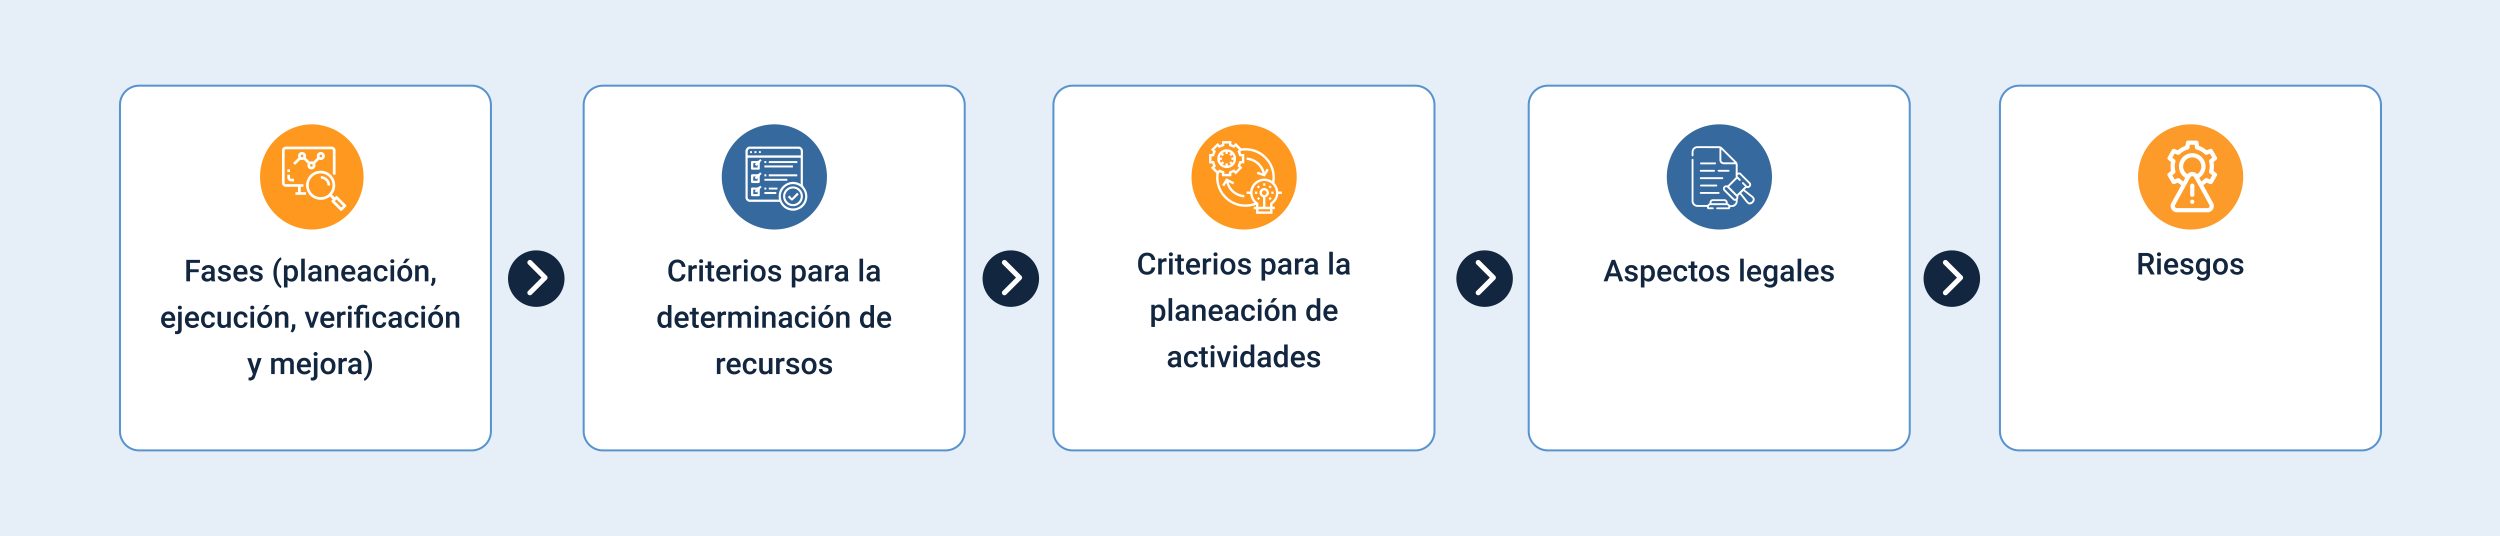 <svg xmlns="http://www.w3.org/2000/svg" width="1240" height="266" viewBox="0 0 1240 266">
  <g id="Grupo_1098916" data-name="Grupo 1098916" transform="translate(-180 -721)">
    <path id="Trazado_838867" data-name="Trazado 838867" d="M0,0H1240V266H0Z" transform="translate(180 721)" fill="#e6eff8"/>
    <g id="Trazado_838868" data-name="Trazado 838868" transform="translate(239 763)" fill="#fff">
      <path d="M 175 181.406 L 10 181.406 C 4.762 181.406 0.5 177.145 0.5 171.906 L 0.5 10 C 0.5 4.762 4.762 0.5 10 0.5 L 175 0.5 C 180.238 0.5 184.5 4.762 184.5 10 L 184.5 171.906 C 184.5 177.145 180.238 181.406 175 181.406 Z" stroke="none"/>
      <path d="M 10 1 C 5.037 1 1 5.037 1 10 L 1 171.906 C 1 176.869 5.037 180.906 10 180.906 L 175 180.906 C 179.963 180.906 184 176.869 184 171.906 L 184 10 C 184 5.037 179.963 1 175 1 L 10 1 M 10 0 L 175 0 C 180.523 0 185 4.477 185 10 L 185 171.906 C 185 177.429 180.523 181.906 175 181.906 L 10 181.906 C 4.477 181.906 0 177.429 0 171.906 L 0 10 C 0 4.477 4.477 0 10 0 Z" stroke="none" fill="#5793ce"/>
    </g>
    <g id="Trazado_838869" data-name="Trazado 838869" transform="translate(469 763)" fill="#fff">
      <path d="M 180 181.406 L 10 181.406 C 4.762 181.406 0.5 177.145 0.5 171.906 L 0.5 10 C 0.5 4.762 4.762 0.5 10 0.5 L 180 0.5 C 185.238 0.5 189.5 4.762 189.5 10 L 189.5 171.906 C 189.5 177.145 185.238 181.406 180 181.406 Z" stroke="none"/>
      <path d="M 10 1 C 5.037 1 1 5.037 1 10 L 1 171.906 C 1 176.869 5.037 180.906 10 180.906 L 180 180.906 C 184.963 180.906 189 176.869 189 171.906 L 189 10 C 189 5.037 184.963 1 180 1 L 10 1 M 10 0 L 180 0 C 185.523 0 190 4.477 190 10 L 190 171.906 C 190 177.429 185.523 181.906 180 181.906 L 10 181.906 C 4.477 181.906 0 177.429 0 171.906 L 0 10 C 0 4.477 4.477 0 10 0 Z" stroke="none" fill="#5793ce"/>
    </g>
    <g id="Trazado_838870" data-name="Trazado 838870" transform="translate(702 763)" fill="#fff">
      <path d="M 180 181.406 L 10 181.406 C 4.762 181.406 0.5 177.145 0.5 171.906 L 0.5 10 C 0.5 4.762 4.762 0.5 10 0.5 L 180 0.5 C 185.238 0.5 189.5 4.762 189.5 10 L 189.5 171.906 C 189.5 177.145 185.238 181.406 180 181.406 Z" stroke="none"/>
      <path d="M 10 1 C 5.037 1 1 5.037 1 10 L 1 171.906 C 1 176.869 5.037 180.906 10 180.906 L 180 180.906 C 184.963 180.906 189 176.869 189 171.906 L 189 10 C 189 5.037 184.963 1 180 1 L 10 1 M 10 0 L 180 0 C 185.523 0 190 4.477 190 10 L 190 171.906 C 190 177.429 185.523 181.906 180 181.906 L 10 181.906 C 4.477 181.906 0 177.429 0 171.906 L 0 10 C 0 4.477 4.477 0 10 0 Z" stroke="none" fill="#5793ce"/>
    </g>
    <g id="Trazado_838871" data-name="Trazado 838871" transform="translate(1171.469 763)" fill="#fff">
      <path d="M 180 181.406 L 10 181.406 C 4.762 181.406 0.5 177.145 0.5 171.906 L 0.5 10 C 0.5 4.762 4.762 0.5 10 0.5 L 180 0.5 C 185.238 0.5 189.5 4.762 189.5 10 L 189.5 171.906 C 189.5 177.145 185.238 181.406 180 181.406 Z" stroke="none"/>
      <path d="M 10 1 C 5.037 1 1 5.037 1 10 L 1 171.906 C 1 176.869 5.037 180.906 10 180.906 L 180 180.906 C 184.963 180.906 189 176.869 189 171.906 L 189 10 C 189 5.037 184.963 1 180 1 L 10 1 M 10 0 L 180 0 C 185.523 0 190 4.477 190 10 L 190 171.906 C 190 177.429 185.523 181.906 180 181.906 L 10 181.906 C 4.477 181.906 0 177.429 0 171.906 L 0 10 C 0 4.477 4.477 0 10 0 Z" stroke="none" fill="#5793ce"/>
    </g>
    <g id="Trazado_838872" data-name="Trazado 838872" transform="translate(937.734 763)" fill="#fff">
      <path d="M 180 181.406 L 10 181.406 C 4.762 181.406 0.5 177.145 0.5 171.906 L 0.5 10 C 0.5 4.762 4.762 0.5 10 0.5 L 180 0.5 C 185.238 0.5 189.5 4.762 189.5 10 L 189.5 171.906 C 189.5 177.145 185.238 181.406 180 181.406 Z" stroke="none"/>
      <path d="M 10 1 C 5.037 1 1 5.037 1 10 L 1 171.906 C 1 176.869 5.037 180.906 10 180.906 L 180 180.906 C 184.963 180.906 189 176.869 189 171.906 L 189 10 C 189 5.037 184.963 1 180 1 L 10 1 M 10 0 L 180 0 C 185.523 0 190 4.477 190 10 L 190 171.906 C 190 177.429 185.523 181.906 180 181.906 L 10 181.906 C 4.477 181.906 0 177.429 0 171.906 L 0 10 C 0 4.477 4.477 0 10 0 Z" stroke="none" fill="#5793ce"/>
    </g>
    <path id="Trazado_838873" data-name="Trazado 838873" d="M23.548,9.481H19.256V14H17.4V3.336h6.775V4.83H19.256V8h4.292ZM29.957,14a2.747,2.747,0,0,1-.205-.74,2.994,2.994,0,0,1-4.028.205,2.179,2.179,0,0,1-.754-1.685,2.25,2.25,0,0,1,.941-1.945A4.561,4.561,0,0,1,28.6,9.159h1.091v-.52a1.388,1.388,0,0,0-.344-.985,1.365,1.365,0,0,0-1.047-.37,1.568,1.568,0,0,0-1,.3.941.941,0,0,0-.388.773h-1.78a1.975,1.975,0,0,1,.432-1.219,2.879,2.879,0,0,1,1.176-.89A4.129,4.129,0,0,1,28.4,5.929a3.325,3.325,0,0,1,2.219.7,2.494,2.494,0,0,1,.85,1.967v3.574a4.051,4.051,0,0,0,.3,1.707V14ZM28,12.718a2.025,2.025,0,0,0,.992-.256,1.713,1.713,0,0,0,.7-.688V10.279h-.959a2.624,2.624,0,0,0-1.487.344,1.115,1.115,0,0,0-.5.974,1.04,1.04,0,0,0,.341.817A1.319,1.319,0,0,0,28,12.718Zm9.778-.872a.807.807,0,0,0-.392-.725,4.167,4.167,0,0,0-1.3-.439,6.683,6.683,0,0,1-1.516-.483,2.023,2.023,0,0,1-1.333-1.868A2.109,2.109,0,0,1,34.1,6.617a3.417,3.417,0,0,1,2.2-.688,3.555,3.555,0,0,1,2.3.7,2.231,2.231,0,0,1,.875,1.824h-1.78a1.1,1.1,0,0,0-.381-.853A1.46,1.46,0,0,0,36.3,7.262a1.577,1.577,0,0,0-.956.271.854.854,0,0,0-.37.725.721.721,0,0,0,.344.637,4.734,4.734,0,0,0,1.392.458,6.587,6.587,0,0,1,1.644.549,2.328,2.328,0,0,1,.886.765,1.952,1.952,0,0,1,.289,1.084,2.065,2.065,0,0,1-.886,1.732,3.779,3.779,0,0,1-2.322.663,4.1,4.1,0,0,1-1.736-.352,2.857,2.857,0,0,1-1.187-.967,2.288,2.288,0,0,1-.425-1.326H34.7a1.254,1.254,0,0,0,.476.97,1.85,1.85,0,0,0,1.165.341,1.8,1.8,0,0,0,1.069-.267A.827.827,0,0,0,37.779,11.847Zm6.79,2.3a3.682,3.682,0,0,1-2.743-1.066,3.866,3.866,0,0,1-1.051-2.838v-.22a4.755,4.755,0,0,1,.458-2.12,3.484,3.484,0,0,1,1.285-1.454,3.4,3.4,0,0,1,1.846-.52,3.11,3.11,0,0,1,2.5,1.033,4.367,4.367,0,0,1,.883,2.922V10.6H42.569a2.38,2.38,0,0,0,.656,1.553,1.968,1.968,0,0,0,1.447.571,2.41,2.41,0,0,0,1.992-.989l.959.916a3.2,3.2,0,0,1-1.271,1.1A3.978,3.978,0,0,1,44.569,14.146Zm-.212-6.79a1.5,1.5,0,0,0-1.183.513A2.657,2.657,0,0,0,42.6,9.3H45.99V9.166a2.163,2.163,0,0,0-.476-1.351A1.487,1.487,0,0,0,44.356,7.357Zm9.214,4.49a.807.807,0,0,0-.392-.725,4.167,4.167,0,0,0-1.3-.439,6.683,6.683,0,0,1-1.516-.483,2.023,2.023,0,0,1-1.333-1.868,2.109,2.109,0,0,1,.864-1.714,3.417,3.417,0,0,1,2.2-.688,3.555,3.555,0,0,1,2.3.7,2.231,2.231,0,0,1,.875,1.824h-1.78A1.1,1.1,0,0,0,53.1,7.6a1.46,1.46,0,0,0-1.011-.341,1.577,1.577,0,0,0-.956.271.854.854,0,0,0-.37.725.721.721,0,0,0,.344.637,4.734,4.734,0,0,0,1.392.458,6.587,6.587,0,0,1,1.644.549,2.328,2.328,0,0,1,.886.765,1.952,1.952,0,0,1,.289,1.084,2.065,2.065,0,0,1-.886,1.732,3.779,3.779,0,0,1-2.322.663,4.1,4.1,0,0,1-1.736-.352,2.857,2.857,0,0,1-1.187-.967,2.288,2.288,0,0,1-.425-1.326h1.729a1.254,1.254,0,0,0,.476.97,1.85,1.85,0,0,0,1.165.341,1.8,1.8,0,0,0,1.069-.267A.827.827,0,0,0,53.57,11.847Zm7.061-2.183a11.161,11.161,0,0,1,.454-3.212,8.815,8.815,0,0,1,1.333-2.717,5.293,5.293,0,0,1,1.86-1.681l.352,1.04a5.437,5.437,0,0,0-1.674,2.391,10.71,10.71,0,0,0-.7,3.68l-.007.63a11.643,11.643,0,0,0,.626,3.959A5.835,5.835,0,0,0,64.63,16.4l-.352.989A5.3,5.3,0,0,1,62.414,15.7a8.814,8.814,0,0,1-1.333-2.717A11.6,11.6,0,0,1,60.631,9.664Zm12.144.454a4.718,4.718,0,0,1-.835,2.933,2.9,2.9,0,0,1-4.329.238v3.757h-1.78V6.075h1.641l.073.806a2.614,2.614,0,0,1,2.131-.952,2.7,2.7,0,0,1,2.274,1.08,4.844,4.844,0,0,1,.824,3ZM71,9.964a3.305,3.305,0,0,0-.472-1.882,1.536,1.536,0,0,0-1.351-.7,1.638,1.638,0,0,0-1.567.9V11.8a1.653,1.653,0,0,0,1.582.923,1.534,1.534,0,0,0,1.329-.685A3.638,3.638,0,0,0,71,9.964ZM76.173,14h-1.78V2.75h1.78Zm6.672,0a2.747,2.747,0,0,1-.205-.74,2.994,2.994,0,0,1-4.028.205,2.179,2.179,0,0,1-.754-1.685A2.25,2.25,0,0,1,78.8,9.836a4.561,4.561,0,0,1,2.692-.677h1.091v-.52a1.388,1.388,0,0,0-.344-.985,1.365,1.365,0,0,0-1.047-.37,1.568,1.568,0,0,0-1,.3.941.941,0,0,0-.388.773h-1.78a1.975,1.975,0,0,1,.432-1.219,2.879,2.879,0,0,1,1.176-.89,4.129,4.129,0,0,1,1.659-.322,3.325,3.325,0,0,1,2.219.7,2.494,2.494,0,0,1,.85,1.967v3.574a4.051,4.051,0,0,0,.3,1.707V14ZM80.89,12.718a2.025,2.025,0,0,0,.992-.256,1.713,1.713,0,0,0,.7-.688V10.279h-.959a2.624,2.624,0,0,0-1.487.344,1.115,1.115,0,0,0-.5.974,1.04,1.04,0,0,0,.341.817A1.319,1.319,0,0,0,80.89,12.718Zm6.987-6.643.051.916a2.849,2.849,0,0,1,2.307-1.062q2.476,0,2.52,2.834V14h-1.78V8.866a1.632,1.632,0,0,0-.326-1.117,1.371,1.371,0,0,0-1.066-.363,1.715,1.715,0,0,0-1.6.974V14H86.2V6.075Zm10.181,8.071a3.682,3.682,0,0,1-2.743-1.066,3.866,3.866,0,0,1-1.051-2.838v-.22a4.755,4.755,0,0,1,.458-2.12,3.484,3.484,0,0,1,1.285-1.454,3.4,3.4,0,0,1,1.846-.52,3.11,3.11,0,0,1,2.5,1.033,4.367,4.367,0,0,1,.883,2.922V10.6H96.058a2.38,2.38,0,0,0,.656,1.553,1.968,1.968,0,0,0,1.447.571,2.41,2.41,0,0,0,1.992-.989l.959.916a3.2,3.2,0,0,1-1.271,1.1A3.978,3.978,0,0,1,98.058,14.146Zm-.212-6.79a1.5,1.5,0,0,0-1.183.513A2.657,2.657,0,0,0,96.087,9.3h3.391V9.166A2.163,2.163,0,0,0,99,7.815,1.487,1.487,0,0,0,97.845,7.357ZM107.352,14a2.747,2.747,0,0,1-.205-.74,2.994,2.994,0,0,1-4.028.205,2.179,2.179,0,0,1-.754-1.685,2.25,2.25,0,0,1,.941-1.945A4.561,4.561,0,0,1,106,9.159h1.091v-.52a1.388,1.388,0,0,0-.344-.985,1.365,1.365,0,0,0-1.047-.37,1.568,1.568,0,0,0-1,.3.941.941,0,0,0-.388.773h-1.78a1.975,1.975,0,0,1,.432-1.219,2.879,2.879,0,0,1,1.176-.89,4.129,4.129,0,0,1,1.659-.322,3.325,3.325,0,0,1,2.219.7,2.494,2.494,0,0,1,.85,1.967v3.574a4.051,4.051,0,0,0,.3,1.707V14ZM105.4,12.718a2.025,2.025,0,0,0,.992-.256,1.713,1.713,0,0,0,.7-.688V10.279h-.959a2.624,2.624,0,0,0-1.487.344,1.115,1.115,0,0,0-.5.974,1.04,1.04,0,0,0,.341.817A1.319,1.319,0,0,0,105.4,12.718Zm8.591.007a1.609,1.609,0,0,0,1.106-.388,1.326,1.326,0,0,0,.469-.959h1.677a2.614,2.614,0,0,1-.461,1.381,3.027,3.027,0,0,1-1.172,1.014,3.492,3.492,0,0,1-1.6.374,3.379,3.379,0,0,1-2.637-1.077A4.27,4.27,0,0,1,110.4,10.1V9.913a4.2,4.2,0,0,1,.967-2.9A3.348,3.348,0,0,1,114,5.929a3.256,3.256,0,0,1,2.3.824,2.952,2.952,0,0,1,.934,2.164h-1.677A1.63,1.63,0,0,0,115.1,7.8a1.5,1.5,0,0,0-1.11-.439,1.566,1.566,0,0,0-1.333.626,3.2,3.2,0,0,0-.476,1.9v.286a3.248,3.248,0,0,0,.465,1.923A1.565,1.565,0,0,0,113.988,12.726ZM120.477,14H118.7V6.075h1.78Zm-1.89-9.983a.945.945,0,0,1,.26-.681.982.982,0,0,1,.743-.271,1,1,0,0,1,.747.271.937.937,0,0,1,.264.681.916.916,0,0,1-.264.67,1,1,0,0,1-.747.267.99.99,0,0,1-.743-.267A.923.923,0,0,1,118.587,4.017Zm3.494,5.947a4.673,4.673,0,0,1,.461-2.1,3.37,3.37,0,0,1,1.3-1.436,3.653,3.653,0,0,1,1.919-.5,3.462,3.462,0,0,1,2.6,1.033,4.062,4.062,0,0,1,1.08,2.739l.007.417a4.715,4.715,0,0,1-.45,2.095,3.329,3.329,0,0,1-1.289,1.428,3.679,3.679,0,0,1-1.937.505,3.438,3.438,0,0,1-2.684-1.117,4.278,4.278,0,0,1-1.007-2.977Zm1.78.154a3.193,3.193,0,0,0,.505,1.915,1.643,1.643,0,0,0,1.406.692,1.625,1.625,0,0,0,1.4-.7,3.527,3.527,0,0,0,.5-2.058,3.152,3.152,0,0,0-.516-1.9,1.74,1.74,0,0,0-2.787-.011A3.46,3.46,0,0,0,123.861,10.118Zm2.388-7.368h2.029l-2.029,2.219-1.428,0Zm6.357,3.325.051.916a2.849,2.849,0,0,1,2.307-1.062q2.476,0,2.52,2.834V14H135.7V8.866a1.632,1.632,0,0,0-.326-1.117,1.371,1.371,0,0,0-1.066-.363,1.715,1.715,0,0,0-1.6.974V14h-1.78V6.075ZM139.549,16.4l-.959-.571a5.175,5.175,0,0,0,.582-1.161,3.464,3.464,0,0,0,.165-1.007V12.279h1.6l-.007,1.282a3.572,3.572,0,0,1-.392,1.556A3.866,3.866,0,0,1,139.549,16.4ZM8.713,37.146A3.682,3.682,0,0,1,5.97,36.081a3.866,3.866,0,0,1-1.051-2.838v-.22a4.755,4.755,0,0,1,.458-2.12,3.484,3.484,0,0,1,1.285-1.454,3.4,3.4,0,0,1,1.846-.52,3.11,3.11,0,0,1,2.5,1.033,4.367,4.367,0,0,1,.883,2.922V33.6H6.714a2.38,2.38,0,0,0,.656,1.553,1.968,1.968,0,0,0,1.447.571,2.41,2.41,0,0,0,1.992-.989l.959.916a3.2,3.2,0,0,1-1.271,1.1A3.978,3.978,0,0,1,8.713,37.146ZM8.5,30.357a1.5,1.5,0,0,0-1.183.513A2.657,2.657,0,0,0,6.743,32.3h3.391v-.132a2.163,2.163,0,0,0-.476-1.351A1.487,1.487,0,0,0,8.5,30.357Zm6.628-1.282V37.7a2.607,2.607,0,0,1-.6,1.857,2.316,2.316,0,0,1-1.769.641,3.557,3.557,0,0,1-.945-.125V38.67a2.742,2.742,0,0,0,.63.066q.886,0,.908-.967V29.075ZM13.2,27.017a.945.945,0,0,1,.26-.681.982.982,0,0,1,.743-.271,1,1,0,0,1,.747.271.937.937,0,0,1,.264.681.916.916,0,0,1-.264.67,1,1,0,0,1-.747.267.99.99,0,0,1-.743-.267A.923.923,0,0,1,13.2,27.017ZM20.52,37.146a3.682,3.682,0,0,1-2.743-1.066,3.866,3.866,0,0,1-1.051-2.838v-.22a4.755,4.755,0,0,1,.458-2.12,3.484,3.484,0,0,1,1.285-1.454,3.4,3.4,0,0,1,1.846-.52,3.11,3.11,0,0,1,2.5,1.033,4.367,4.367,0,0,1,.883,2.922V33.6H18.52a2.38,2.38,0,0,0,.656,1.553,1.968,1.968,0,0,0,1.447.571,2.41,2.41,0,0,0,1.992-.989l.959.916a3.2,3.2,0,0,1-1.271,1.1A3.978,3.978,0,0,1,20.52,37.146Zm-.212-6.79a1.5,1.5,0,0,0-1.183.513A2.657,2.657,0,0,0,18.55,32.3h3.391v-.132a2.163,2.163,0,0,0-.476-1.351A1.487,1.487,0,0,0,20.307,30.357Zm8.027,5.369a1.609,1.609,0,0,0,1.106-.388,1.326,1.326,0,0,0,.469-.959h1.677a2.614,2.614,0,0,1-.461,1.381,3.027,3.027,0,0,1-1.172,1.014,3.492,3.492,0,0,1-1.6.374A3.379,3.379,0,0,1,25.72,36.07a4.27,4.27,0,0,1-.974-2.974v-.183a4.2,4.2,0,0,1,.967-2.9,3.348,3.348,0,0,1,2.637-1.088,3.256,3.256,0,0,1,2.3.824,2.952,2.952,0,0,1,.934,2.164H29.909a1.63,1.63,0,0,0-.465-1.121,1.5,1.5,0,0,0-1.11-.439A1.566,1.566,0,0,0,27,30.983a3.2,3.2,0,0,0-.476,1.9v.286a3.248,3.248,0,0,0,.465,1.923A1.565,1.565,0,0,0,28.335,35.726Zm9.4.5a2.76,2.76,0,0,1-2.227.923,2.46,2.46,0,0,1-1.952-.754,3.209,3.209,0,0,1-.663-2.183V29.075h1.78v5.112q0,1.509,1.252,1.509a1.759,1.759,0,0,0,1.75-.93V29.075h1.78V37H37.776Zm6.79-.5a1.609,1.609,0,0,0,1.106-.388,1.326,1.326,0,0,0,.469-.959h1.677a2.614,2.614,0,0,1-.461,1.381,3.027,3.027,0,0,1-1.172,1.014,3.492,3.492,0,0,1-1.6.374,3.379,3.379,0,0,1-2.637-1.077,4.27,4.27,0,0,1-.974-2.974v-.183a4.2,4.2,0,0,1,.967-2.9,3.348,3.348,0,0,1,2.637-1.088,3.256,3.256,0,0,1,2.3.824,2.952,2.952,0,0,1,.934,2.164H46.1a1.63,1.63,0,0,0-.465-1.121,1.5,1.5,0,0,0-1.11-.439,1.566,1.566,0,0,0-1.333.626,3.2,3.2,0,0,0-.476,1.9v.286a3.248,3.248,0,0,0,.465,1.923A1.565,1.565,0,0,0,44.521,35.726ZM51.01,37h-1.78V29.075h1.78Zm-1.89-9.983a.945.945,0,0,1,.26-.681.982.982,0,0,1,.743-.271,1,1,0,0,1,.747.271.937.937,0,0,1,.264.681.916.916,0,0,1-.264.67,1,1,0,0,1-.747.267.99.99,0,0,1-.743-.267A.923.923,0,0,1,49.121,27.017Zm3.494,5.947a4.673,4.673,0,0,1,.461-2.1,3.37,3.37,0,0,1,1.3-1.436,3.653,3.653,0,0,1,1.919-.5,3.462,3.462,0,0,1,2.6,1.033,4.062,4.062,0,0,1,1.08,2.739l.007.417a4.715,4.715,0,0,1-.45,2.095,3.329,3.329,0,0,1-1.289,1.428,3.679,3.679,0,0,1-1.937.505,3.438,3.438,0,0,1-2.684-1.117,4.278,4.278,0,0,1-1.007-2.977Zm1.78.154a3.193,3.193,0,0,0,.505,1.915,1.643,1.643,0,0,0,1.406.692,1.625,1.625,0,0,0,1.4-.7,3.527,3.527,0,0,0,.5-2.058,3.152,3.152,0,0,0-.516-1.9,1.74,1.74,0,0,0-2.787-.011A3.46,3.46,0,0,0,54.394,33.118Zm2.388-7.368h2.029l-2.029,2.219-1.428,0Zm6.357,3.325.051.916A2.849,2.849,0,0,1,65.5,28.929q2.476,0,2.52,2.834V37h-1.78V31.866a1.632,1.632,0,0,0-.326-1.117,1.371,1.371,0,0,0-1.066-.363,1.715,1.715,0,0,0-1.6.974V37h-1.78V29.075ZM70.083,39.4l-.959-.571a5.175,5.175,0,0,0,.582-1.161,3.464,3.464,0,0,0,.165-1.007V35.279h1.6l-.007,1.282a3.572,3.572,0,0,1-.392,1.556A3.866,3.866,0,0,1,70.083,39.4Zm9.573-4.658,1.677-5.669h1.838L80.425,37H78.879l-2.769-7.925h1.846Zm8.02,2.4a3.682,3.682,0,0,1-2.743-1.066,3.866,3.866,0,0,1-1.051-2.838v-.22a4.755,4.755,0,0,1,.458-2.12,3.484,3.484,0,0,1,1.285-1.454,3.4,3.4,0,0,1,1.846-.52,3.11,3.11,0,0,1,2.5,1.033,4.367,4.367,0,0,1,.883,2.922V33.6H85.676a2.38,2.38,0,0,0,.656,1.553,1.968,1.968,0,0,0,1.447.571,2.41,2.41,0,0,0,1.992-.989l.959.916a3.2,3.2,0,0,1-1.271,1.1A3.978,3.978,0,0,1,87.676,37.146Zm-.212-6.79a1.5,1.5,0,0,0-1.183.513,2.657,2.657,0,0,0-.575,1.428H89.1v-.132a2.163,2.163,0,0,0-.476-1.351A1.487,1.487,0,0,0,87.463,30.357Zm8.921.344a4.4,4.4,0,0,0-.725-.059,1.633,1.633,0,0,0-1.648.938V37h-1.78V29.075h1.7l.044.886a2.005,2.005,0,0,1,1.787-1.033,1.666,1.666,0,0,1,.63.1ZM99.4,37h-1.78V29.075H99.4Zm-1.89-9.983a.945.945,0,0,1,.26-.681.982.982,0,0,1,.743-.271,1,1,0,0,1,.747.271.937.937,0,0,1,.264.681.916.916,0,0,1-.264.67,1,1,0,0,1-.747.267.99.99,0,0,1-.743-.267A.923.923,0,0,1,97.512,27.017Zm4.3,9.983V30.394H100.6V29.075h1.208v-.542a3.17,3.17,0,0,1,.4-1.6,2.46,2.46,0,0,1,1.1-1,3.955,3.955,0,0,1,1.707-.337,4.975,4.975,0,0,1,1.124.125q.538.125,1.117.315l-.271,1.472a5.666,5.666,0,0,0-1.846-.352,1.649,1.649,0,0,0-1.179.355,1.421,1.421,0,0,0-.366,1.066v.5h1.56v1.318h-1.56V37Zm6.284,0h-1.78V29.075h1.78Zm5.229-1.274a1.609,1.609,0,0,0,1.106-.388,1.326,1.326,0,0,0,.469-.959h1.677a2.614,2.614,0,0,1-.461,1.381,3.027,3.027,0,0,1-1.172,1.014,3.492,3.492,0,0,1-1.6.374,3.379,3.379,0,0,1-2.637-1.077,4.27,4.27,0,0,1-.974-2.974v-.183a4.2,4.2,0,0,1,.967-2.9,3.348,3.348,0,0,1,2.637-1.088,3.256,3.256,0,0,1,2.3.824,2.952,2.952,0,0,1,.934,2.164H114.9a1.63,1.63,0,0,0-.465-1.121,1.5,1.5,0,0,0-1.11-.439,1.566,1.566,0,0,0-1.333.626,3.2,3.2,0,0,0-.476,1.9v.286a3.248,3.248,0,0,0,.465,1.923A1.565,1.565,0,0,0,113.325,35.726ZM122.656,37a2.747,2.747,0,0,1-.205-.74,2.994,2.994,0,0,1-4.028.205,2.179,2.179,0,0,1-.754-1.685,2.25,2.25,0,0,1,.941-1.945,4.561,4.561,0,0,1,2.692-.677h1.091v-.52a1.388,1.388,0,0,0-.344-.985,1.365,1.365,0,0,0-1.047-.37,1.568,1.568,0,0,0-1,.3.941.941,0,0,0-.388.773h-1.78a1.975,1.975,0,0,1,.432-1.219,2.879,2.879,0,0,1,1.176-.89,4.129,4.129,0,0,1,1.659-.322,3.325,3.325,0,0,1,2.219.7,2.494,2.494,0,0,1,.85,1.967v3.574a4.051,4.051,0,0,0,.3,1.707V37ZM120.7,35.718a2.025,2.025,0,0,0,.992-.256,1.713,1.713,0,0,0,.7-.688V33.279h-.959a2.624,2.624,0,0,0-1.487.344,1.115,1.115,0,0,0-.5.974,1.04,1.04,0,0,0,.341.817A1.319,1.319,0,0,0,120.7,35.718Zm8.591.007a1.609,1.609,0,0,0,1.106-.388,1.326,1.326,0,0,0,.469-.959h1.677a2.614,2.614,0,0,1-.461,1.381,3.027,3.027,0,0,1-1.172,1.014,3.492,3.492,0,0,1-1.6.374,3.379,3.379,0,0,1-2.637-1.077A4.27,4.27,0,0,1,125.7,33.1v-.183a4.2,4.2,0,0,1,.967-2.9,3.348,3.348,0,0,1,2.637-1.088,3.256,3.256,0,0,1,2.3.824,2.952,2.952,0,0,1,.934,2.164h-1.677A1.63,1.63,0,0,0,130.4,30.8a1.5,1.5,0,0,0-1.11-.439,1.566,1.566,0,0,0-1.333.626,3.2,3.2,0,0,0-.476,1.9v.286a3.248,3.248,0,0,0,.465,1.923A1.565,1.565,0,0,0,129.292,35.726ZM135.781,37H134V29.075h1.78Zm-1.89-9.983a.945.945,0,0,1,.26-.681.982.982,0,0,1,.743-.271,1,1,0,0,1,.747.271.937.937,0,0,1,.264.681.916.916,0,0,1-.264.67,1,1,0,0,1-.747.267.99.99,0,0,1-.743-.267A.923.923,0,0,1,133.891,27.017Zm3.494,5.947a4.673,4.673,0,0,1,.461-2.1,3.37,3.37,0,0,1,1.3-1.436,3.653,3.653,0,0,1,1.919-.5,3.462,3.462,0,0,1,2.6,1.033,4.062,4.062,0,0,1,1.08,2.739l.007.417a4.715,4.715,0,0,1-.45,2.095,3.329,3.329,0,0,1-1.289,1.428,3.679,3.679,0,0,1-1.937.505,3.438,3.438,0,0,1-2.684-1.117,4.278,4.278,0,0,1-1.007-2.977Zm1.78.154a3.193,3.193,0,0,0,.505,1.915,1.643,1.643,0,0,0,1.406.692,1.625,1.625,0,0,0,1.4-.7,3.527,3.527,0,0,0,.5-2.058,3.152,3.152,0,0,0-.516-1.9,1.74,1.74,0,0,0-2.787-.011A3.46,3.46,0,0,0,139.165,33.118Zm2.388-7.368h2.029l-2.029,2.219-1.428,0Zm6.357,3.325.051.916a2.849,2.849,0,0,1,2.307-1.062q2.476,0,2.52,2.834V37h-1.78V31.866a1.632,1.632,0,0,0-.326-1.117,1.371,1.371,0,0,0-1.066-.363,1.715,1.715,0,0,0-1.6.974V37h-1.78V29.075ZM51.238,57.451l1.611-5.376h1.9L51.6,61.2a2.56,2.56,0,0,1-2.461,2,3.173,3.173,0,0,1-.857-.133V61.685l.337.022a1.733,1.733,0,0,0,1.014-.245,1.625,1.625,0,0,0,.538-.823l.256-.681-2.783-7.882H49.56Zm9.939-5.376.051.828a2.852,2.852,0,0,1,2.285-.974,2.191,2.191,0,0,1,2.175,1.216,2.811,2.811,0,0,1,2.432-1.216,2.471,2.471,0,0,1,1.952.725,3.192,3.192,0,0,1,.656,2.139V60h-1.78V54.844a1.576,1.576,0,0,0-.33-1.106,1.443,1.443,0,0,0-1.091-.352,1.482,1.482,0,0,0-.992.326,1.719,1.719,0,0,0-.538.853L66,60h-1.78V54.785a1.27,1.27,0,0,0-1.428-1.4,1.567,1.567,0,0,0-1.516.872V60H59.5V52.075Zm14.868,8.071A3.682,3.682,0,0,1,73.3,59.081a3.866,3.866,0,0,1-1.051-2.838v-.22a4.755,4.755,0,0,1,.458-2.12,3.484,3.484,0,0,1,1.285-1.454,3.4,3.4,0,0,1,1.846-.52,3.11,3.11,0,0,1,2.5,1.033,4.367,4.367,0,0,1,.883,2.922V56.6H74.045a2.38,2.38,0,0,0,.656,1.553,1.968,1.968,0,0,0,1.447.571,2.41,2.41,0,0,0,1.992-.989l.959.916a3.2,3.2,0,0,1-1.271,1.1A3.978,3.978,0,0,1,76.045,60.146Zm-.212-6.79a1.5,1.5,0,0,0-1.183.513,2.657,2.657,0,0,0-.575,1.428h3.391v-.132a2.163,2.163,0,0,0-.476-1.351A1.487,1.487,0,0,0,75.832,53.357Zm6.628-1.282V60.7a2.607,2.607,0,0,1-.6,1.857,2.316,2.316,0,0,1-1.769.641,3.557,3.557,0,0,1-.945-.125V61.67a2.742,2.742,0,0,0,.63.066q.886,0,.908-.967V52.075Zm-1.934-2.058a.945.945,0,0,1,.26-.681.982.982,0,0,1,.743-.271,1,1,0,0,1,.747.271.937.937,0,0,1,.264.681.916.916,0,0,1-.264.67,1,1,0,0,1-.747.267.99.99,0,0,1-.743-.267A.923.923,0,0,1,80.527,50.017Zm3.5,5.947a4.673,4.673,0,0,1,.461-2.1,3.37,3.37,0,0,1,1.3-1.436,3.653,3.653,0,0,1,1.919-.5,3.462,3.462,0,0,1,2.6,1.033,4.062,4.062,0,0,1,1.08,2.739l.007.417a4.715,4.715,0,0,1-.45,2.095,3.329,3.329,0,0,1-1.289,1.428,3.679,3.679,0,0,1-1.937.505,3.438,3.438,0,0,1-2.684-1.117,4.278,4.278,0,0,1-1.007-2.977Zm1.78.154a3.193,3.193,0,0,0,.505,1.915,1.643,1.643,0,0,0,1.406.692,1.625,1.625,0,0,0,1.4-.7,3.527,3.527,0,0,0,.5-2.058,3.152,3.152,0,0,0-.516-1.9,1.74,1.74,0,0,0-2.787-.011A3.46,3.46,0,0,0,85.808,56.118ZM97.051,53.7a4.4,4.4,0,0,0-.725-.059,1.633,1.633,0,0,0-1.648.938V60H92.9V52.075h1.7l.044.886a2.005,2.005,0,0,1,1.787-1.033,1.666,1.666,0,0,1,.63.1Zm5.64,6.3a2.747,2.747,0,0,1-.205-.74,2.994,2.994,0,0,1-4.028.205,2.179,2.179,0,0,1-.754-1.685,2.25,2.25,0,0,1,.941-1.945,4.561,4.561,0,0,1,2.692-.677h1.091v-.52a1.388,1.388,0,0,0-.344-.985,1.365,1.365,0,0,0-1.047-.37,1.568,1.568,0,0,0-1,.3.941.941,0,0,0-.388.773h-1.78a1.975,1.975,0,0,1,.432-1.219,2.879,2.879,0,0,1,1.176-.89,4.129,4.129,0,0,1,1.659-.322,3.325,3.325,0,0,1,2.219.7,2.494,2.494,0,0,1,.85,1.967v3.574a4.051,4.051,0,0,0,.3,1.707V60Zm-1.956-1.282a2.025,2.025,0,0,0,.992-.256,1.713,1.713,0,0,0,.7-.688V56.279h-.959a2.624,2.624,0,0,0-1.487.344,1.115,1.115,0,0,0-.5.974,1.04,1.04,0,0,0,.341.817A1.319,1.319,0,0,0,100.735,58.718Zm8.767-2.937a11.02,11.02,0,0,1-.447,3.138,8.892,8.892,0,0,1-1.355,2.754,5.306,5.306,0,0,1-1.9,1.718l-.352-.989a5.629,5.629,0,0,0,1.74-2.6,11.533,11.533,0,0,0,.641-3.988v-.168a11.7,11.7,0,0,0-.557-3.71,6.544,6.544,0,0,0-1.6-2.684l-.227-.205.352-1a5.251,5.251,0,0,1,1.816,1.611,8.743,8.743,0,0,1,1.348,2.589,10.785,10.785,0,0,1,.527,2.955Z" transform="translate(255 846.542)" fill="#12263f"/>
    <path id="Trazado_838874" data-name="Trazado 838874" d="M34.989,10.528a3.85,3.85,0,0,1-1.26,2.662,4.3,4.3,0,0,1-2.922.956,4.158,4.158,0,0,1-2.245-.6,3.966,3.966,0,0,1-1.5-1.718,6.2,6.2,0,0,1-.549-2.585v-1a6.243,6.243,0,0,1,.535-2.659,4.029,4.029,0,0,1,1.534-1.772,4.28,4.28,0,0,1,2.311-.623,4.122,4.122,0,0,1,2.842.956,3.994,3.994,0,0,1,1.252,2.706H33.143a2.634,2.634,0,0,0-.67-1.659,2.215,2.215,0,0,0-1.578-.509,2.164,2.164,0,0,0-1.857.883,4.415,4.415,0,0,0-.663,2.592V9.1a4.684,4.684,0,0,0,.619,2.639,2.054,2.054,0,0,0,1.813.909,2.4,2.4,0,0,0,1.641-.491,2.559,2.559,0,0,0,.7-1.633ZM40.621,7.7a4.4,4.4,0,0,0-.725-.059,1.633,1.633,0,0,0-1.648.938V14h-1.78V6.075h1.7l.044.886A2.005,2.005,0,0,1,40,5.929a1.666,1.666,0,0,1,.63.1ZM43.639,14h-1.78V6.075h1.78Zm-1.89-9.983a.945.945,0,0,1,.26-.681.982.982,0,0,1,.743-.271,1,1,0,0,1,.747.271.937.937,0,0,1,.264.681.916.916,0,0,1-.264.67,1,1,0,0,1-.747.267.99.99,0,0,1-.743-.267A.923.923,0,0,1,41.749,4.017Zm6.057.132V6.075h1.4V7.394h-1.4v4.424a.974.974,0,0,0,.179.656.832.832,0,0,0,.641.2,2.742,2.742,0,0,0,.623-.073v1.377a4.383,4.383,0,0,1-1.172.168q-2.051,0-2.051-2.263V7.394h-1.3V6.075h1.3V4.149Zm6.248,10a3.682,3.682,0,0,1-2.743-1.066,3.866,3.866,0,0,1-1.051-2.838v-.22a4.755,4.755,0,0,1,.458-2.12A3.484,3.484,0,0,1,52,6.449a3.4,3.4,0,0,1,1.846-.52,3.11,3.11,0,0,1,2.5,1.033,4.367,4.367,0,0,1,.883,2.922V10.6H52.054a2.38,2.38,0,0,0,.656,1.553,1.968,1.968,0,0,0,1.447.571,2.41,2.41,0,0,0,1.992-.989l.959.916a3.2,3.2,0,0,1-1.271,1.1A3.978,3.978,0,0,1,54.054,14.146Zm-.212-6.79a1.5,1.5,0,0,0-1.183.513A2.657,2.657,0,0,0,52.083,9.3h3.391V9.166A2.163,2.163,0,0,0,55,7.815,1.487,1.487,0,0,0,53.841,7.357Zm8.921.344a4.4,4.4,0,0,0-.725-.059,1.633,1.633,0,0,0-1.648.938V14h-1.78V6.075h1.7l.044.886A2.005,2.005,0,0,1,62.14,5.929a1.666,1.666,0,0,1,.63.1ZM65.78,14H64V6.075h1.78ZM63.89,4.017a.945.945,0,0,1,.26-.681.982.982,0,0,1,.743-.271,1,1,0,0,1,.747.271.937.937,0,0,1,.264.681.916.916,0,0,1-.264.67,1,1,0,0,1-.747.267.99.99,0,0,1-.743-.267A.923.923,0,0,1,63.89,4.017Zm3.494,5.947a4.673,4.673,0,0,1,.461-2.1,3.37,3.37,0,0,1,1.3-1.436,3.653,3.653,0,0,1,1.919-.5,3.462,3.462,0,0,1,2.6,1.033A4.062,4.062,0,0,1,74.745,9.7l.007.417a4.715,4.715,0,0,1-.45,2.095,3.329,3.329,0,0,1-1.289,1.428,3.679,3.679,0,0,1-1.937.505,3.438,3.438,0,0,1-2.684-1.117,4.278,4.278,0,0,1-1.007-2.977Zm1.78.154a3.193,3.193,0,0,0,.505,1.915,1.643,1.643,0,0,0,1.406.692,1.625,1.625,0,0,0,1.4-.7,3.527,3.527,0,0,0,.5-2.058,3.152,3.152,0,0,0-.516-1.9,1.74,1.74,0,0,0-2.787-.011A3.46,3.46,0,0,0,69.164,10.118ZM80.7,11.847a.807.807,0,0,0-.392-.725,4.167,4.167,0,0,0-1.3-.439,6.683,6.683,0,0,1-1.516-.483,2.023,2.023,0,0,1-1.333-1.868,2.109,2.109,0,0,1,.864-1.714,3.417,3.417,0,0,1,2.2-.688,3.555,3.555,0,0,1,2.3.7,2.231,2.231,0,0,1,.875,1.824h-1.78A1.1,1.1,0,0,0,80.23,7.6a1.46,1.46,0,0,0-1.011-.341,1.577,1.577,0,0,0-.956.271.854.854,0,0,0-.37.725.721.721,0,0,0,.344.637,4.734,4.734,0,0,0,1.392.458,6.587,6.587,0,0,1,1.644.549,2.328,2.328,0,0,1,.886.765,1.952,1.952,0,0,1,.289,1.084,2.065,2.065,0,0,1-.886,1.732,3.779,3.779,0,0,1-2.322.663,4.1,4.1,0,0,1-1.736-.352,2.857,2.857,0,0,1-1.187-.967,2.288,2.288,0,0,1-.425-1.326h1.729a1.254,1.254,0,0,0,.476.97,1.85,1.85,0,0,0,1.165.341,1.8,1.8,0,0,0,1.069-.267A.827.827,0,0,0,80.7,11.847Zm13.975-1.729a4.718,4.718,0,0,1-.835,2.933,2.9,2.9,0,0,1-4.329.238v3.757H87.73V6.075h1.641l.073.806a2.614,2.614,0,0,1,2.131-.952,2.7,2.7,0,0,1,2.274,1.08,4.844,4.844,0,0,1,.824,3ZM92.9,9.964a3.305,3.305,0,0,0-.472-1.882,1.536,1.536,0,0,0-1.351-.7,1.638,1.638,0,0,0-1.567.9V11.8a1.653,1.653,0,0,0,1.582.923,1.534,1.534,0,0,0,1.329-.685A3.638,3.638,0,0,0,92.9,9.964ZM100.914,14a2.747,2.747,0,0,1-.205-.74,2.994,2.994,0,0,1-4.028.205,2.179,2.179,0,0,1-.754-1.685,2.25,2.25,0,0,1,.941-1.945,4.561,4.561,0,0,1,2.692-.677h1.091v-.52a1.388,1.388,0,0,0-.344-.985,1.365,1.365,0,0,0-1.047-.37,1.568,1.568,0,0,0-1,.3.941.941,0,0,0-.388.773h-1.78a1.975,1.975,0,0,1,.432-1.219,2.879,2.879,0,0,1,1.176-.89,4.129,4.129,0,0,1,1.659-.322,3.325,3.325,0,0,1,2.219.7,2.494,2.494,0,0,1,.85,1.967v3.574a4.051,4.051,0,0,0,.3,1.707V14Zm-1.956-1.282a2.025,2.025,0,0,0,.992-.256,1.713,1.713,0,0,0,.7-.688V10.279h-.959a2.624,2.624,0,0,0-1.487.344,1.115,1.115,0,0,0-.5.974,1.04,1.04,0,0,0,.341.817A1.319,1.319,0,0,0,98.958,12.718ZM108.443,7.7a4.4,4.4,0,0,0-.725-.059,1.633,1.633,0,0,0-1.648.938V14h-1.78V6.075h1.7l.044.886a2.005,2.005,0,0,1,1.787-1.033,1.666,1.666,0,0,1,.63.1Zm5.64,6.3a2.747,2.747,0,0,1-.205-.74,2.994,2.994,0,0,1-4.028.205,2.179,2.179,0,0,1-.754-1.685,2.25,2.25,0,0,1,.941-1.945,4.561,4.561,0,0,1,2.692-.677h1.091v-.52a1.388,1.388,0,0,0-.344-.985,1.365,1.365,0,0,0-1.047-.37,1.568,1.568,0,0,0-1,.3.941.941,0,0,0-.388.773h-1.78a1.975,1.975,0,0,1,.432-1.219,2.879,2.879,0,0,1,1.176-.89,4.129,4.129,0,0,1,1.659-.322,3.325,3.325,0,0,1,2.219.7,2.494,2.494,0,0,1,.85,1.967v3.574a4.051,4.051,0,0,0,.3,1.707V14Zm-1.956-1.282a2.025,2.025,0,0,0,.992-.256,1.713,1.713,0,0,0,.7-.688V10.279h-.959a2.624,2.624,0,0,0-1.487.344,1.115,1.115,0,0,0-.5.974,1.04,1.04,0,0,0,.341.817A1.319,1.319,0,0,0,112.127,12.718ZM123.092,14h-1.78V2.75h1.78Zm6.672,0a2.747,2.747,0,0,1-.205-.74,2.994,2.994,0,0,1-4.028.205,2.179,2.179,0,0,1-.754-1.685,2.25,2.25,0,0,1,.941-1.945,4.561,4.561,0,0,1,2.692-.677H129.5v-.52a1.388,1.388,0,0,0-.344-.985,1.365,1.365,0,0,0-1.047-.37,1.568,1.568,0,0,0-1,.3.941.941,0,0,0-.388.773h-1.78a1.975,1.975,0,0,1,.432-1.219,2.879,2.879,0,0,1,1.176-.89,4.129,4.129,0,0,1,1.659-.322,3.325,3.325,0,0,1,2.219.7,2.494,2.494,0,0,1,.85,1.967v3.574a4.051,4.051,0,0,0,.3,1.707V14Zm-1.956-1.282a2.025,2.025,0,0,0,.992-.256,1.713,1.713,0,0,0,.7-.688V10.279h-.959a2.624,2.624,0,0,0-1.487.344,1.115,1.115,0,0,0-.5.974,1.04,1.04,0,0,0,.341.817A1.319,1.319,0,0,0,127.809,12.718ZM21.087,32.979a4.712,4.712,0,0,1,.85-2.941,2.722,2.722,0,0,1,2.278-1.11,2.587,2.587,0,0,1,2.036.879V25.75h1.78V37H26.419l-.088-.82a2.624,2.624,0,0,1-2.131.967,2.707,2.707,0,0,1-2.252-1.121A4.884,4.884,0,0,1,21.087,32.979Zm1.78.154a3.3,3.3,0,0,0,.465,1.886,1.509,1.509,0,0,0,1.322.677,1.681,1.681,0,0,0,1.6-.974V31.338a1.655,1.655,0,0,0-1.582-.952,1.52,1.52,0,0,0-1.333.685A3.674,3.674,0,0,0,22.867,33.133Zm10.51,4.014a3.682,3.682,0,0,1-2.743-1.066,3.866,3.866,0,0,1-1.051-2.838v-.22a4.755,4.755,0,0,1,.458-2.12,3.484,3.484,0,0,1,1.285-1.454,3.4,3.4,0,0,1,1.846-.52,3.11,3.11,0,0,1,2.5,1.033,4.367,4.367,0,0,1,.883,2.922V33.6H31.378a2.38,2.38,0,0,0,.656,1.553,1.968,1.968,0,0,0,1.447.571,2.41,2.41,0,0,0,1.992-.989l.959.916a3.2,3.2,0,0,1-1.271,1.1A3.978,3.978,0,0,1,33.377,37.146Zm-.212-6.79a1.5,1.5,0,0,0-1.183.513,2.657,2.657,0,0,0-.575,1.428H34.8v-.132a2.163,2.163,0,0,0-.476-1.351A1.487,1.487,0,0,0,33.165,30.357Zm7-3.208v1.926h1.4v1.318h-1.4v4.424a.974.974,0,0,0,.179.656.832.832,0,0,0,.641.2,2.742,2.742,0,0,0,.623-.073v1.377a4.383,4.383,0,0,1-1.172.168q-2.051,0-2.051-2.263v-4.49h-1.3V29.075h1.3V27.149Zm6.248,10a3.682,3.682,0,0,1-2.743-1.066,3.866,3.866,0,0,1-1.051-2.838v-.22a4.755,4.755,0,0,1,.458-2.12,3.484,3.484,0,0,1,1.285-1.454,3.4,3.4,0,0,1,1.846-.52,3.11,3.11,0,0,1,2.5,1.033,4.367,4.367,0,0,1,.883,2.922V33.6H44.415a2.38,2.38,0,0,0,.656,1.553,1.968,1.968,0,0,0,1.447.571,2.41,2.41,0,0,0,1.992-.989l.959.916a3.2,3.2,0,0,1-1.271,1.1A3.978,3.978,0,0,1,46.415,37.146Zm-.212-6.79a1.5,1.5,0,0,0-1.183.513,2.657,2.657,0,0,0-.575,1.428h3.391v-.132a2.163,2.163,0,0,0-.476-1.351A1.487,1.487,0,0,0,46.2,30.357Zm8.921.344a4.4,4.4,0,0,0-.725-.059,1.633,1.633,0,0,0-1.648.938V37H50.97V29.075h1.7l.044.886A2.005,2.005,0,0,1,54.5,28.929a1.666,1.666,0,0,1,.63.1Zm2.8-1.626.051.828a2.852,2.852,0,0,1,2.285-.974,2.191,2.191,0,0,1,2.175,1.216,2.811,2.811,0,0,1,2.432-1.216,2.471,2.471,0,0,1,1.952.725,3.192,3.192,0,0,1,.656,2.139V37h-1.78V31.844a1.576,1.576,0,0,0-.33-1.106,1.443,1.443,0,0,0-1.091-.352,1.482,1.482,0,0,0-.992.326,1.719,1.719,0,0,0-.538.853L62.748,37h-1.78V31.785a1.27,1.27,0,0,0-1.428-1.4,1.567,1.567,0,0,0-1.516.872V37h-1.78V29.075ZM71.192,37h-1.78V29.075h1.78ZM69.3,27.017a.945.945,0,0,1,.26-.681.982.982,0,0,1,.743-.271,1,1,0,0,1,.747.271.937.937,0,0,1,.264.681.916.916,0,0,1-.264.67,1,1,0,0,1-.747.267.99.99,0,0,1-.743-.267A.923.923,0,0,1,69.3,27.017Zm5.479,2.058.051.916a2.849,2.849,0,0,1,2.307-1.062q2.476,0,2.52,2.834V37h-1.78V31.866a1.632,1.632,0,0,0-.326-1.117,1.371,1.371,0,0,0-1.066-.363,1.715,1.715,0,0,0-1.6.974V37H73.1V29.075ZM86.207,37A2.747,2.747,0,0,1,86,36.26a2.994,2.994,0,0,1-4.028.205,2.179,2.179,0,0,1-.754-1.685,2.25,2.25,0,0,1,.941-1.945,4.561,4.561,0,0,1,2.692-.677h1.091v-.52a1.388,1.388,0,0,0-.344-.985,1.365,1.365,0,0,0-1.047-.37,1.568,1.568,0,0,0-1,.3.941.941,0,0,0-.388.773h-1.78a1.975,1.975,0,0,1,.432-1.219A2.879,2.879,0,0,1,83,29.251a4.129,4.129,0,0,1,1.659-.322,3.325,3.325,0,0,1,2.219.7,2.494,2.494,0,0,1,.85,1.967v3.574a4.051,4.051,0,0,0,.3,1.707V37Zm-1.956-1.282a2.025,2.025,0,0,0,.992-.256,1.713,1.713,0,0,0,.7-.688V33.279h-.959a2.624,2.624,0,0,0-1.487.344,1.115,1.115,0,0,0-.5.974,1.04,1.04,0,0,0,.341.817A1.319,1.319,0,0,0,84.251,35.718Zm8.591.007a1.609,1.609,0,0,0,1.106-.388,1.326,1.326,0,0,0,.469-.959h1.677a2.614,2.614,0,0,1-.461,1.381,3.027,3.027,0,0,1-1.172,1.014,3.492,3.492,0,0,1-1.6.374,3.379,3.379,0,0,1-2.637-1.077,4.27,4.27,0,0,1-.974-2.974v-.183a4.2,4.2,0,0,1,.967-2.9,3.348,3.348,0,0,1,2.637-1.088,3.256,3.256,0,0,1,2.3.824,2.952,2.952,0,0,1,.934,2.164H94.417a1.63,1.63,0,0,0-.465-1.121,1.5,1.5,0,0,0-1.11-.439,1.566,1.566,0,0,0-1.333.626,3.2,3.2,0,0,0-.476,1.9v.286a3.248,3.248,0,0,0,.465,1.923A1.565,1.565,0,0,0,92.843,35.726ZM99.332,37h-1.78V29.075h1.78Zm-1.89-9.983a.945.945,0,0,1,.26-.681.982.982,0,0,1,.743-.271,1,1,0,0,1,.747.271.937.937,0,0,1,.264.681.916.916,0,0,1-.264.67,1,1,0,0,1-.747.267.99.99,0,0,1-.743-.267A.923.923,0,0,1,97.442,27.017Zm3.494,5.947a4.673,4.673,0,0,1,.461-2.1,3.37,3.37,0,0,1,1.3-1.436,3.653,3.653,0,0,1,1.919-.5,3.462,3.462,0,0,1,2.6,1.033A4.062,4.062,0,0,1,108.3,32.7l.007.417a4.715,4.715,0,0,1-.45,2.095,3.329,3.329,0,0,1-1.289,1.428,3.679,3.679,0,0,1-1.937.505,3.438,3.438,0,0,1-2.684-1.117,4.278,4.278,0,0,1-1.007-2.977Zm1.78.154a3.193,3.193,0,0,0,.505,1.915,1.643,1.643,0,0,0,1.406.692,1.625,1.625,0,0,0,1.4-.7,3.527,3.527,0,0,0,.5-2.058,3.152,3.152,0,0,0-.516-1.9,1.74,1.74,0,0,0-2.787-.011A3.46,3.46,0,0,0,102.716,33.118ZM105.1,25.75h2.029L105.1,27.969l-1.428,0Zm6.357,3.325.051.916a2.849,2.849,0,0,1,2.307-1.062q2.476,0,2.52,2.834V37h-1.78V31.866a1.632,1.632,0,0,0-.326-1.117,1.371,1.371,0,0,0-1.066-.363,1.715,1.715,0,0,0-1.6.974V37h-1.78V29.075Zm10.093,3.9a4.712,4.712,0,0,1,.85-2.941,2.722,2.722,0,0,1,2.278-1.11,2.587,2.587,0,0,1,2.036.879V25.75h1.78V37h-1.611l-.088-.82a2.624,2.624,0,0,1-2.131.967,2.707,2.707,0,0,1-2.252-1.121A4.884,4.884,0,0,1,121.554,32.979Zm1.78.154a3.3,3.3,0,0,0,.465,1.886,1.509,1.509,0,0,0,1.322.677,1.681,1.681,0,0,0,1.6-.974V31.338a1.655,1.655,0,0,0-1.582-.952,1.52,1.52,0,0,0-1.333.685A3.674,3.674,0,0,0,123.333,33.133Zm10.51,4.014a3.682,3.682,0,0,1-2.743-1.066,3.866,3.866,0,0,1-1.051-2.838v-.22a4.755,4.755,0,0,1,.458-2.12,3.484,3.484,0,0,1,1.285-1.454,3.4,3.4,0,0,1,1.846-.52,3.11,3.11,0,0,1,2.5,1.033,4.367,4.367,0,0,1,.883,2.922V33.6h-5.178a2.38,2.38,0,0,0,.656,1.553,1.968,1.968,0,0,0,1.447.571,2.41,2.41,0,0,0,1.992-.989l.959.916a3.2,3.2,0,0,1-1.271,1.1A3.978,3.978,0,0,1,133.844,37.146Zm-.212-6.79a1.5,1.5,0,0,0-1.183.513,2.657,2.657,0,0,0-.575,1.428h3.391v-.132a2.163,2.163,0,0,0-.476-1.351A1.487,1.487,0,0,0,133.631,30.357ZM54.728,53.7A4.4,4.4,0,0,0,54,53.643a1.633,1.633,0,0,0-1.648.938V60h-1.78V52.075h1.7l.044.886A2.005,2.005,0,0,1,54.1,51.929a1.666,1.666,0,0,1,.63.1ZM59.2,60.146a3.682,3.682,0,0,1-2.743-1.066,3.866,3.866,0,0,1-1.051-2.838v-.22a4.755,4.755,0,0,1,.458-2.12,3.484,3.484,0,0,1,1.285-1.454A3.4,3.4,0,0,1,59,51.929a3.11,3.11,0,0,1,2.5,1.033,4.367,4.367,0,0,1,.883,2.922V56.6H57.2a2.38,2.38,0,0,0,.656,1.553,1.968,1.968,0,0,0,1.447.571,2.41,2.41,0,0,0,1.992-.989l.959.916a3.2,3.2,0,0,1-1.271,1.1A3.978,3.978,0,0,1,59.2,60.146Zm-.212-6.79a1.5,1.5,0,0,0-1.183.513,2.657,2.657,0,0,0-.575,1.428h3.391v-.132a2.163,2.163,0,0,0-.476-1.351A1.487,1.487,0,0,0,58.99,53.357Zm8.027,5.369a1.609,1.609,0,0,0,1.106-.388,1.326,1.326,0,0,0,.469-.959H70.27a2.614,2.614,0,0,1-.461,1.381,3.027,3.027,0,0,1-1.172,1.014,3.492,3.492,0,0,1-1.6.374A3.379,3.379,0,0,1,64.4,59.07a4.27,4.27,0,0,1-.974-2.974v-.183a4.2,4.2,0,0,1,.967-2.9,3.348,3.348,0,0,1,2.637-1.088,3.256,3.256,0,0,1,2.3.824,2.952,2.952,0,0,1,.934,2.164H68.592a1.63,1.63,0,0,0-.465-1.121,1.5,1.5,0,0,0-1.11-.439,1.566,1.566,0,0,0-1.333.626,3.2,3.2,0,0,0-.476,1.9v.286a3.248,3.248,0,0,0,.465,1.923A1.565,1.565,0,0,0,67.018,58.726Zm9.4.5a2.76,2.76,0,0,1-2.227.923,2.46,2.46,0,0,1-1.952-.754,3.209,3.209,0,0,1-.663-2.183V52.075h1.78v5.112q0,1.509,1.252,1.509a1.759,1.759,0,0,0,1.75-.93V52.075h1.78V60H76.458ZM84.1,53.7a4.4,4.4,0,0,0-.725-.059,1.633,1.633,0,0,0-1.648.938V60h-1.78V52.075h1.7l.044.886a2.005,2.005,0,0,1,1.787-1.033,1.666,1.666,0,0,1,.63.1Zm5.566,4.146a.807.807,0,0,0-.392-.725,4.167,4.167,0,0,0-1.3-.439,6.683,6.683,0,0,1-1.516-.483,2.023,2.023,0,0,1-1.333-1.868,2.109,2.109,0,0,1,.864-1.714,3.417,3.417,0,0,1,2.2-.688,3.555,3.555,0,0,1,2.3.7,2.231,2.231,0,0,1,.875,1.824h-1.78A1.1,1.1,0,0,0,89.2,53.6a1.46,1.46,0,0,0-1.011-.341,1.577,1.577,0,0,0-.956.271.854.854,0,0,0-.37.725.721.721,0,0,0,.344.637,4.734,4.734,0,0,0,1.392.458,6.587,6.587,0,0,1,1.644.549,2.328,2.328,0,0,1,.886.765,1.952,1.952,0,0,1,.289,1.084,2.065,2.065,0,0,1-.886,1.732,3.779,3.779,0,0,1-2.322.663,4.1,4.1,0,0,1-1.736-.352,2.857,2.857,0,0,1-1.187-.967,2.288,2.288,0,0,1-.425-1.326h1.729a1.254,1.254,0,0,0,.476.97,1.85,1.85,0,0,0,1.165.341,1.8,1.8,0,0,0,1.069-.267A.827.827,0,0,0,89.664,57.847Zm2.966-1.882a4.673,4.673,0,0,1,.461-2.1,3.37,3.37,0,0,1,1.3-1.436,3.653,3.653,0,0,1,1.919-.5,3.462,3.462,0,0,1,2.6,1.033,4.062,4.062,0,0,1,1.08,2.739l.007.417a4.715,4.715,0,0,1-.45,2.095,3.329,3.329,0,0,1-1.289,1.428,3.679,3.679,0,0,1-1.937.505,3.438,3.438,0,0,1-2.684-1.117,4.278,4.278,0,0,1-1.007-2.977Zm1.78.154a3.193,3.193,0,0,0,.505,1.915,1.643,1.643,0,0,0,1.406.692,1.625,1.625,0,0,0,1.4-.7,3.527,3.527,0,0,0,.5-2.058,3.152,3.152,0,0,0-.516-1.9,1.74,1.74,0,0,0-2.787-.011A3.46,3.46,0,0,0,94.41,56.118Zm11.536,1.729a.807.807,0,0,0-.392-.725,4.167,4.167,0,0,0-1.3-.439,6.683,6.683,0,0,1-1.516-.483,2.023,2.023,0,0,1-1.333-1.868,2.109,2.109,0,0,1,.864-1.714,3.417,3.417,0,0,1,2.2-.688,3.555,3.555,0,0,1,2.3.7,2.231,2.231,0,0,1,.875,1.824h-1.78a1.1,1.1,0,0,0-.381-.853,1.46,1.46,0,0,0-1.011-.341,1.577,1.577,0,0,0-.956.271.854.854,0,0,0-.37.725.721.721,0,0,0,.344.637,4.734,4.734,0,0,0,1.392.458,6.587,6.587,0,0,1,1.644.549,2.328,2.328,0,0,1,.886.765,1.952,1.952,0,0,1,.289,1.084,2.065,2.065,0,0,1-.886,1.732,3.779,3.779,0,0,1-2.322.663,4.1,4.1,0,0,1-1.736-.352,2.857,2.857,0,0,1-1.187-.967,2.288,2.288,0,0,1-.425-1.326h1.729a1.254,1.254,0,0,0,.476.97,1.85,1.85,0,0,0,1.165.341,1.8,1.8,0,0,0,1.069-.267A.827.827,0,0,0,105.946,57.847Z" transform="translate(485 846.542)" fill="#12263f"/>
    <path id="Trazado_838875" data-name="Trazado 838875" d="M28.565,11.517H24.435L23.57,14H21.644L25.672,3.336h1.663L31.371,14H29.437Zm-3.611-1.494h3.091L26.5,5.6Zm11.895,1.824a.807.807,0,0,0-.392-.725,4.167,4.167,0,0,0-1.3-.439,6.683,6.683,0,0,1-1.516-.483,2.023,2.023,0,0,1-1.333-1.868,2.109,2.109,0,0,1,.864-1.714,3.417,3.417,0,0,1,2.2-.688,3.555,3.555,0,0,1,2.3.7,2.231,2.231,0,0,1,.875,1.824h-1.78A1.1,1.1,0,0,0,36.38,7.6a1.46,1.46,0,0,0-1.011-.341,1.577,1.577,0,0,0-.956.271.854.854,0,0,0-.37.725.721.721,0,0,0,.344.637,4.734,4.734,0,0,0,1.392.458,6.587,6.587,0,0,1,1.644.549,2.328,2.328,0,0,1,.886.765,1.952,1.952,0,0,1,.289,1.084,2.065,2.065,0,0,1-.886,1.732,3.779,3.779,0,0,1-2.322.663,4.1,4.1,0,0,1-1.736-.352,2.857,2.857,0,0,1-1.187-.967,2.288,2.288,0,0,1-.425-1.326h1.729a1.254,1.254,0,0,0,.476.97,1.85,1.85,0,0,0,1.165.341,1.8,1.8,0,0,0,1.069-.267A.827.827,0,0,0,36.849,11.847Zm10.239-1.729a4.718,4.718,0,0,1-.835,2.933,2.9,2.9,0,0,1-4.329.238v3.757h-1.78V6.075h1.641l.073.806a2.614,2.614,0,0,1,2.131-.952,2.7,2.7,0,0,1,2.274,1.08,4.844,4.844,0,0,1,.824,3Zm-1.772-.154a3.305,3.305,0,0,0-.472-1.882,1.536,1.536,0,0,0-1.351-.7,1.638,1.638,0,0,0-1.567.9V11.8a1.653,1.653,0,0,0,1.582.923,1.534,1.534,0,0,0,1.329-.685A3.638,3.638,0,0,0,45.316,9.964Zm6.768,4.182a3.682,3.682,0,0,1-2.743-1.066,3.866,3.866,0,0,1-1.051-2.838v-.22a4.755,4.755,0,0,1,.458-2.12,3.484,3.484,0,0,1,1.285-1.454,3.4,3.4,0,0,1,1.846-.52,3.11,3.11,0,0,1,2.5,1.033,4.367,4.367,0,0,1,.883,2.922V10.6H50.084a2.38,2.38,0,0,0,.656,1.553,1.968,1.968,0,0,0,1.447.571,2.41,2.41,0,0,0,1.992-.989l.959.916a3.2,3.2,0,0,1-1.271,1.1A3.978,3.978,0,0,1,52.083,14.146Zm-.212-6.79a1.5,1.5,0,0,0-1.183.513A2.657,2.657,0,0,0,50.113,9.3H53.5V9.166a2.163,2.163,0,0,0-.476-1.351A1.487,1.487,0,0,0,51.871,7.357ZM59.9,12.726A1.609,1.609,0,0,0,61,12.337a1.326,1.326,0,0,0,.469-.959H63.15a2.614,2.614,0,0,1-.461,1.381,3.027,3.027,0,0,1-1.172,1.014,3.492,3.492,0,0,1-1.6.374,3.379,3.379,0,0,1-2.637-1.077A4.27,4.27,0,0,1,56.31,10.1V9.913a4.2,4.2,0,0,1,.967-2.9,3.348,3.348,0,0,1,2.637-1.088,3.256,3.256,0,0,1,2.3.824,2.952,2.952,0,0,1,.934,2.164H61.473A1.63,1.63,0,0,0,61.008,7.8a1.5,1.5,0,0,0-1.11-.439,1.566,1.566,0,0,0-1.333.626,3.2,3.2,0,0,0-.476,1.9v.286a3.248,3.248,0,0,0,.465,1.923A1.565,1.565,0,0,0,59.9,12.726Zm6.826-8.577V6.075h1.4V7.394h-1.4v4.424a.974.974,0,0,0,.179.656.832.832,0,0,0,.641.2,2.742,2.742,0,0,0,.623-.073v1.377A4.383,4.383,0,0,1,67,14.146q-2.051,0-2.051-2.263V7.394h-1.3V6.075h1.3V4.149Zm2.2,5.815a4.673,4.673,0,0,1,.461-2.1,3.37,3.37,0,0,1,1.3-1.436,3.653,3.653,0,0,1,1.919-.5,3.462,3.462,0,0,1,2.6,1.033A4.062,4.062,0,0,1,76.29,9.7l.007.417a4.715,4.715,0,0,1-.45,2.095,3.329,3.329,0,0,1-1.289,1.428,3.679,3.679,0,0,1-1.937.505,3.438,3.438,0,0,1-2.684-1.117,4.278,4.278,0,0,1-1.007-2.977Zm1.78.154a3.193,3.193,0,0,0,.505,1.915,1.643,1.643,0,0,0,1.406.692,1.625,1.625,0,0,0,1.4-.7,3.527,3.527,0,0,0,.5-2.058,3.152,3.152,0,0,0-.516-1.9,1.74,1.74,0,0,0-2.787-.011A3.46,3.46,0,0,0,70.709,10.118Zm11.536,1.729a.807.807,0,0,0-.392-.725,4.167,4.167,0,0,0-1.3-.439,6.683,6.683,0,0,1-1.516-.483A2.023,2.023,0,0,1,77.7,8.331a2.109,2.109,0,0,1,.864-1.714,3.417,3.417,0,0,1,2.2-.688,3.555,3.555,0,0,1,2.3.7,2.231,2.231,0,0,1,.875,1.824h-1.78a1.1,1.1,0,0,0-.381-.853,1.46,1.46,0,0,0-1.011-.341,1.577,1.577,0,0,0-.956.271.854.854,0,0,0-.37.725.721.721,0,0,0,.344.637,4.734,4.734,0,0,0,1.392.458A6.587,6.587,0,0,1,82.82,9.9a2.328,2.328,0,0,1,.886.765A1.952,1.952,0,0,1,84,11.751a2.065,2.065,0,0,1-.886,1.732,3.779,3.779,0,0,1-2.322.663,4.1,4.1,0,0,1-1.736-.352,2.857,2.857,0,0,1-1.187-.967A2.288,2.288,0,0,1,77.44,11.5h1.729a1.254,1.254,0,0,0,.476.97,1.85,1.85,0,0,0,1.165.341,1.8,1.8,0,0,0,1.069-.267A.827.827,0,0,0,82.245,11.847ZM91.173,14h-1.78V2.75h1.78Zm5.427.146a3.682,3.682,0,0,1-2.743-1.066,3.866,3.866,0,0,1-1.051-2.838v-.22a4.755,4.755,0,0,1,.458-2.12,3.484,3.484,0,0,1,1.285-1.454,3.4,3.4,0,0,1,1.846-.52,3.11,3.11,0,0,1,2.5,1.033,4.367,4.367,0,0,1,.883,2.922V10.6H94.6a2.38,2.38,0,0,0,.656,1.553,1.968,1.968,0,0,0,1.447.571,2.41,2.41,0,0,0,1.992-.989l.959.916a3.2,3.2,0,0,1-1.271,1.1A3.978,3.978,0,0,1,96.6,14.146Zm-.212-6.79A1.5,1.5,0,0,0,95.2,7.87,2.657,2.657,0,0,0,94.63,9.3h3.391V9.166a2.163,2.163,0,0,0-.476-1.351A1.487,1.487,0,0,0,96.388,7.357Zm4.46,2.622a4.635,4.635,0,0,1,.868-2.948,2.786,2.786,0,0,1,2.3-1.1,2.61,2.61,0,0,1,2.131.945l.081-.8h1.6v7.683a3.193,3.193,0,0,1-.97,2.461,3.7,3.7,0,0,1-2.618.9,4.22,4.22,0,0,1-1.7-.363,3.026,3.026,0,0,1-1.263-.948l.842-1.069a2.544,2.544,0,0,0,2.021.974,1.966,1.966,0,0,0,1.4-.48,1.839,1.839,0,0,0,.513-1.41V13.29a2.62,2.62,0,0,1-2.051.857,2.779,2.779,0,0,1-2.274-1.106A4.785,4.785,0,0,1,100.848,9.979Zm1.772.154a3.191,3.191,0,0,0,.487,1.879,1.566,1.566,0,0,0,1.351.685,1.713,1.713,0,0,0,1.6-.923V8.287a1.688,1.688,0,0,0-1.582-.9,1.572,1.572,0,0,0-1.366.7A3.572,3.572,0,0,0,102.621,10.133ZM114.4,14a2.747,2.747,0,0,1-.205-.74,2.994,2.994,0,0,1-4.028.205,2.179,2.179,0,0,1-.754-1.685,2.25,2.25,0,0,1,.941-1.945,4.561,4.561,0,0,1,2.692-.677h1.091v-.52a1.388,1.388,0,0,0-.344-.985,1.365,1.365,0,0,0-1.047-.37,1.568,1.568,0,0,0-1,.3.941.941,0,0,0-.388.773h-1.78a1.975,1.975,0,0,1,.432-1.219,2.879,2.879,0,0,1,1.176-.89,4.129,4.129,0,0,1,1.659-.322,3.325,3.325,0,0,1,2.219.7,2.494,2.494,0,0,1,.85,1.967v3.574a4.051,4.051,0,0,0,.3,1.707V14Zm-1.956-1.282a2.025,2.025,0,0,0,.992-.256,1.713,1.713,0,0,0,.7-.688V10.279h-.959a2.624,2.624,0,0,0-1.487.344,1.115,1.115,0,0,0-.5.974,1.04,1.04,0,0,0,.341.817A1.319,1.319,0,0,0,112.442,12.718ZM119.671,14h-1.78V2.75h1.78Zm5.427.146a3.682,3.682,0,0,1-2.743-1.066,3.866,3.866,0,0,1-1.051-2.838v-.22a4.755,4.755,0,0,1,.458-2.12,3.484,3.484,0,0,1,1.285-1.454,3.4,3.4,0,0,1,1.846-.52,3.11,3.11,0,0,1,2.5,1.033,4.367,4.367,0,0,1,.883,2.922V10.6H123.1a2.38,2.38,0,0,0,.656,1.553,1.968,1.968,0,0,0,1.447.571,2.41,2.41,0,0,0,1.992-.989l.959.916a3.2,3.2,0,0,1-1.271,1.1A3.978,3.978,0,0,1,125.1,14.146Zm-.212-6.79a1.5,1.5,0,0,0-1.183.513,2.657,2.657,0,0,0-.575,1.428h3.391V9.166a2.163,2.163,0,0,0-.476-1.351A1.487,1.487,0,0,0,124.886,7.357Zm9.214,4.49a.807.807,0,0,0-.392-.725,4.167,4.167,0,0,0-1.3-.439,6.683,6.683,0,0,1-1.516-.483,2.023,2.023,0,0,1-1.333-1.868,2.109,2.109,0,0,1,.864-1.714,3.417,3.417,0,0,1,2.2-.688,3.555,3.555,0,0,1,2.3.7,2.231,2.231,0,0,1,.875,1.824h-1.78a1.1,1.1,0,0,0-.381-.853,1.46,1.46,0,0,0-1.011-.341,1.577,1.577,0,0,0-.956.271.854.854,0,0,0-.37.725.721.721,0,0,0,.344.637,4.734,4.734,0,0,0,1.392.458,6.587,6.587,0,0,1,1.644.549,2.328,2.328,0,0,1,.886.765,1.952,1.952,0,0,1,.289,1.084,2.065,2.065,0,0,1-.886,1.732,3.779,3.779,0,0,1-2.322.663,4.1,4.1,0,0,1-1.736-.352,2.857,2.857,0,0,1-1.187-.967A2.288,2.288,0,0,1,129.3,11.5h1.729a1.254,1.254,0,0,0,.476.97,1.85,1.85,0,0,0,1.165.341,1.8,1.8,0,0,0,1.069-.267A.827.827,0,0,0,134.1,11.847Z" transform="translate(953.734 846.542)" fill="#12263f"/>
    <path id="Trazado_838876" data-name="Trazado 838876" d="M34.989,10.528a3.85,3.85,0,0,1-1.26,2.662,4.3,4.3,0,0,1-2.922.956,4.158,4.158,0,0,1-2.245-.6,3.966,3.966,0,0,1-1.5-1.718,6.2,6.2,0,0,1-.549-2.585v-1a6.243,6.243,0,0,1,.535-2.659,4.029,4.029,0,0,1,1.534-1.772,4.28,4.28,0,0,1,2.311-.623,4.122,4.122,0,0,1,2.842.956,3.994,3.994,0,0,1,1.252,2.706H33.143a2.634,2.634,0,0,0-.67-1.659,2.215,2.215,0,0,0-1.578-.509,2.164,2.164,0,0,0-1.857.883,4.415,4.415,0,0,0-.663,2.592V9.1a4.684,4.684,0,0,0,.619,2.639,2.054,2.054,0,0,0,1.813.909,2.4,2.4,0,0,0,1.641-.491,2.559,2.559,0,0,0,.7-1.633ZM40.621,7.7a4.4,4.4,0,0,0-.725-.059,1.633,1.633,0,0,0-1.648.938V14h-1.78V6.075h1.7l.044.886A2.005,2.005,0,0,1,40,5.929a1.666,1.666,0,0,1,.63.1ZM43.639,14h-1.78V6.075h1.78Zm-1.89-9.983a.945.945,0,0,1,.26-.681.982.982,0,0,1,.743-.271,1,1,0,0,1,.747.271.937.937,0,0,1,.264.681.916.916,0,0,1-.264.67,1,1,0,0,1-.747.267.99.99,0,0,1-.743-.267A.923.923,0,0,1,41.749,4.017Zm6.057.132V6.075h1.4V7.394h-1.4v4.424a.974.974,0,0,0,.179.656.832.832,0,0,0,.641.2,2.742,2.742,0,0,0,.623-.073v1.377a4.383,4.383,0,0,1-1.172.168q-2.051,0-2.051-2.263V7.394h-1.3V6.075h1.3V4.149Zm6.248,10a3.682,3.682,0,0,1-2.743-1.066,3.866,3.866,0,0,1-1.051-2.838v-.22a4.755,4.755,0,0,1,.458-2.12A3.484,3.484,0,0,1,52,6.449a3.4,3.4,0,0,1,1.846-.52,3.11,3.11,0,0,1,2.5,1.033,4.367,4.367,0,0,1,.883,2.922V10.6H52.054a2.38,2.38,0,0,0,.656,1.553,1.968,1.968,0,0,0,1.447.571,2.41,2.41,0,0,0,1.992-.989l.959.916a3.2,3.2,0,0,1-1.271,1.1A3.978,3.978,0,0,1,54.054,14.146Zm-.212-6.79a1.5,1.5,0,0,0-1.183.513A2.657,2.657,0,0,0,52.083,9.3h3.391V9.166A2.163,2.163,0,0,0,55,7.815,1.487,1.487,0,0,0,53.841,7.357Zm8.921.344a4.4,4.4,0,0,0-.725-.059,1.633,1.633,0,0,0-1.648.938V14h-1.78V6.075h1.7l.044.886A2.005,2.005,0,0,1,62.14,5.929a1.666,1.666,0,0,1,.63.1ZM65.78,14H64V6.075h1.78ZM63.89,4.017a.945.945,0,0,1,.26-.681.982.982,0,0,1,.743-.271,1,1,0,0,1,.747.271.937.937,0,0,1,.264.681.916.916,0,0,1-.264.67,1,1,0,0,1-.747.267.99.99,0,0,1-.743-.267A.923.923,0,0,1,63.89,4.017Zm3.494,5.947a4.673,4.673,0,0,1,.461-2.1,3.37,3.37,0,0,1,1.3-1.436,3.653,3.653,0,0,1,1.919-.5,3.462,3.462,0,0,1,2.6,1.033A4.062,4.062,0,0,1,74.745,9.7l.007.417a4.715,4.715,0,0,1-.45,2.095,3.329,3.329,0,0,1-1.289,1.428,3.679,3.679,0,0,1-1.937.505,3.438,3.438,0,0,1-2.684-1.117,4.278,4.278,0,0,1-1.007-2.977Zm1.78.154a3.193,3.193,0,0,0,.505,1.915,1.643,1.643,0,0,0,1.406.692,1.625,1.625,0,0,0,1.4-.7,3.527,3.527,0,0,0,.5-2.058,3.152,3.152,0,0,0-.516-1.9,1.74,1.74,0,0,0-2.787-.011A3.46,3.46,0,0,0,69.164,10.118ZM80.7,11.847a.807.807,0,0,0-.392-.725,4.167,4.167,0,0,0-1.3-.439,6.683,6.683,0,0,1-1.516-.483,2.023,2.023,0,0,1-1.333-1.868,2.109,2.109,0,0,1,.864-1.714,3.417,3.417,0,0,1,2.2-.688,3.555,3.555,0,0,1,2.3.7,2.231,2.231,0,0,1,.875,1.824h-1.78A1.1,1.1,0,0,0,80.23,7.6a1.46,1.46,0,0,0-1.011-.341,1.577,1.577,0,0,0-.956.271.854.854,0,0,0-.37.725.721.721,0,0,0,.344.637,4.734,4.734,0,0,0,1.392.458,6.587,6.587,0,0,1,1.644.549,2.328,2.328,0,0,1,.886.765,1.952,1.952,0,0,1,.289,1.084,2.065,2.065,0,0,1-.886,1.732,3.779,3.779,0,0,1-2.322.663,4.1,4.1,0,0,1-1.736-.352,2.857,2.857,0,0,1-1.187-.967,2.288,2.288,0,0,1-.425-1.326h1.729a1.254,1.254,0,0,0,.476.97,1.85,1.85,0,0,0,1.165.341,1.8,1.8,0,0,0,1.069-.267A.827.827,0,0,0,80.7,11.847Zm13.975-1.729a4.718,4.718,0,0,1-.835,2.933,2.9,2.9,0,0,1-4.329.238v3.757H87.73V6.075h1.641l.073.806a2.614,2.614,0,0,1,2.131-.952,2.7,2.7,0,0,1,2.274,1.08,4.844,4.844,0,0,1,.824,3ZM92.9,9.964a3.305,3.305,0,0,0-.472-1.882,1.536,1.536,0,0,0-1.351-.7,1.638,1.638,0,0,0-1.567.9V11.8a1.653,1.653,0,0,0,1.582.923,1.534,1.534,0,0,0,1.329-.685A3.638,3.638,0,0,0,92.9,9.964ZM100.914,14a2.747,2.747,0,0,1-.205-.74,2.994,2.994,0,0,1-4.028.205,2.179,2.179,0,0,1-.754-1.685,2.25,2.25,0,0,1,.941-1.945,4.561,4.561,0,0,1,2.692-.677h1.091v-.52a1.388,1.388,0,0,0-.344-.985,1.365,1.365,0,0,0-1.047-.37,1.568,1.568,0,0,0-1,.3.941.941,0,0,0-.388.773h-1.78a1.975,1.975,0,0,1,.432-1.219,2.879,2.879,0,0,1,1.176-.89,4.129,4.129,0,0,1,1.659-.322,3.325,3.325,0,0,1,2.219.7,2.494,2.494,0,0,1,.85,1.967v3.574a4.051,4.051,0,0,0,.3,1.707V14Zm-1.956-1.282a2.025,2.025,0,0,0,.992-.256,1.713,1.713,0,0,0,.7-.688V10.279h-.959a2.624,2.624,0,0,0-1.487.344,1.115,1.115,0,0,0-.5.974,1.04,1.04,0,0,0,.341.817A1.319,1.319,0,0,0,98.958,12.718ZM108.443,7.7a4.4,4.4,0,0,0-.725-.059,1.633,1.633,0,0,0-1.648.938V14h-1.78V6.075h1.7l.044.886a2.005,2.005,0,0,1,1.787-1.033,1.666,1.666,0,0,1,.63.1Zm5.64,6.3a2.747,2.747,0,0,1-.205-.74,2.994,2.994,0,0,1-4.028.205,2.179,2.179,0,0,1-.754-1.685,2.25,2.25,0,0,1,.941-1.945,4.561,4.561,0,0,1,2.692-.677h1.091v-.52a1.388,1.388,0,0,0-.344-.985,1.365,1.365,0,0,0-1.047-.37,1.568,1.568,0,0,0-1,.3.941.941,0,0,0-.388.773h-1.78a1.975,1.975,0,0,1,.432-1.219,2.879,2.879,0,0,1,1.176-.89,4.129,4.129,0,0,1,1.659-.322,3.325,3.325,0,0,1,2.219.7,2.494,2.494,0,0,1,.85,1.967v3.574a4.051,4.051,0,0,0,.3,1.707V14Zm-1.956-1.282a2.025,2.025,0,0,0,.992-.256,1.713,1.713,0,0,0,.7-.688V10.279h-.959a2.624,2.624,0,0,0-1.487.344,1.115,1.115,0,0,0-.5.974,1.04,1.04,0,0,0,.341.817A1.319,1.319,0,0,0,112.127,12.718ZM123.092,14h-1.78V2.75h1.78Zm6.672,0a2.747,2.747,0,0,1-.205-.74,2.994,2.994,0,0,1-4.028.205,2.179,2.179,0,0,1-.754-1.685,2.25,2.25,0,0,1,.941-1.945,4.561,4.561,0,0,1,2.692-.677H129.5v-.52a1.388,1.388,0,0,0-.344-.985,1.365,1.365,0,0,0-1.047-.37,1.568,1.568,0,0,0-1,.3.941.941,0,0,0-.388.773h-1.78a1.975,1.975,0,0,1,.432-1.219,2.879,2.879,0,0,1,1.176-.89,4.129,4.129,0,0,1,1.659-.322,3.325,3.325,0,0,1,2.219.7,2.494,2.494,0,0,1,.85,1.967v3.574a4.051,4.051,0,0,0,.3,1.707V14Zm-1.956-1.282a2.025,2.025,0,0,0,.992-.256,1.713,1.713,0,0,0,.7-.688V10.279h-.959a2.624,2.624,0,0,0-1.487.344,1.115,1.115,0,0,0-.5.974,1.04,1.04,0,0,0,.341.817A1.319,1.319,0,0,0,127.809,12.718Zm-87.814,20.4a4.718,4.718,0,0,1-.835,2.933,2.9,2.9,0,0,1-4.329.238v3.757h-1.78V29.075h1.641l.073.806a2.614,2.614,0,0,1,2.131-.952,2.7,2.7,0,0,1,2.274,1.08,4.844,4.844,0,0,1,.824,3Zm-1.772-.154a3.305,3.305,0,0,0-.472-1.882,1.536,1.536,0,0,0-1.351-.7,1.638,1.638,0,0,0-1.567.9V34.8a1.653,1.653,0,0,0,1.582.923,1.534,1.534,0,0,0,1.329-.685A3.638,3.638,0,0,0,38.222,32.964ZM43.393,37h-1.78V25.75h1.78Zm6.672,0a2.747,2.747,0,0,1-.205-.74,2.994,2.994,0,0,1-4.028.205,2.179,2.179,0,0,1-.754-1.685,2.25,2.25,0,0,1,.941-1.945,4.561,4.561,0,0,1,2.692-.677H49.8v-.52a1.388,1.388,0,0,0-.344-.985,1.365,1.365,0,0,0-1.047-.37,1.568,1.568,0,0,0-1,.3.941.941,0,0,0-.388.773h-1.78a1.975,1.975,0,0,1,.432-1.219,2.879,2.879,0,0,1,1.176-.89,4.129,4.129,0,0,1,1.659-.322,3.325,3.325,0,0,1,2.219.7,2.494,2.494,0,0,1,.85,1.967v3.574a4.051,4.051,0,0,0,.3,1.707V37ZM48.11,35.718a2.025,2.025,0,0,0,.992-.256,1.713,1.713,0,0,0,.7-.688V33.279h-.959a2.624,2.624,0,0,0-1.487.344,1.115,1.115,0,0,0-.5.974,1.04,1.04,0,0,0,.341.817A1.319,1.319,0,0,0,48.11,35.718ZM55.1,29.075l.051.916a2.849,2.849,0,0,1,2.307-1.062q2.476,0,2.52,2.834V37H58.2V31.866a1.632,1.632,0,0,0-.326-1.117,1.371,1.371,0,0,0-1.066-.363,1.715,1.715,0,0,0-1.6.974V37H53.42V29.075Zm10.181,8.071a3.682,3.682,0,0,1-2.743-1.066,3.866,3.866,0,0,1-1.051-2.838v-.22a4.755,4.755,0,0,1,.458-2.12,3.484,3.484,0,0,1,1.285-1.454,3.4,3.4,0,0,1,1.846-.52,3.11,3.11,0,0,1,2.5,1.033,4.367,4.367,0,0,1,.883,2.922V33.6H63.279a2.38,2.38,0,0,0,.656,1.553,1.968,1.968,0,0,0,1.447.571,2.41,2.41,0,0,0,1.992-.989l.959.916a3.2,3.2,0,0,1-1.271,1.1A3.978,3.978,0,0,1,65.278,37.146Zm-.212-6.79a1.5,1.5,0,0,0-1.183.513,2.657,2.657,0,0,0-.575,1.428H66.7v-.132a2.163,2.163,0,0,0-.476-1.351A1.487,1.487,0,0,0,65.066,30.357ZM74.573,37a2.747,2.747,0,0,1-.205-.74,2.994,2.994,0,0,1-4.028.205,2.179,2.179,0,0,1-.754-1.685,2.25,2.25,0,0,1,.941-1.945,4.561,4.561,0,0,1,2.692-.677h1.091v-.52a1.388,1.388,0,0,0-.344-.985,1.365,1.365,0,0,0-1.047-.37,1.568,1.568,0,0,0-1,.3.941.941,0,0,0-.388.773h-1.78a1.975,1.975,0,0,1,.432-1.219,2.879,2.879,0,0,1,1.176-.89,4.129,4.129,0,0,1,1.659-.322,3.325,3.325,0,0,1,2.219.7,2.494,2.494,0,0,1,.85,1.967v3.574a4.051,4.051,0,0,0,.3,1.707V37Zm-1.956-1.282a2.025,2.025,0,0,0,.992-.256,1.713,1.713,0,0,0,.7-.688V33.279h-.959a2.624,2.624,0,0,0-1.487.344,1.115,1.115,0,0,0-.5.974,1.04,1.04,0,0,0,.341.817A1.319,1.319,0,0,0,72.617,35.718Zm8.591.007a1.609,1.609,0,0,0,1.106-.388,1.326,1.326,0,0,0,.469-.959H84.46A2.614,2.614,0,0,1,84,35.759a3.027,3.027,0,0,1-1.172,1.014,3.492,3.492,0,0,1-1.6.374,3.379,3.379,0,0,1-2.637-1.077,4.27,4.27,0,0,1-.974-2.974v-.183a4.2,4.2,0,0,1,.967-2.9,3.348,3.348,0,0,1,2.637-1.088,3.256,3.256,0,0,1,2.3.824,2.952,2.952,0,0,1,.934,2.164H82.783a1.63,1.63,0,0,0-.465-1.121,1.5,1.5,0,0,0-1.11-.439,1.566,1.566,0,0,0-1.333.626,3.2,3.2,0,0,0-.476,1.9v.286a3.248,3.248,0,0,0,.465,1.923A1.565,1.565,0,0,0,81.208,35.726ZM87.7,37h-1.78V29.075H87.7Zm-1.89-9.983a.945.945,0,0,1,.26-.681.982.982,0,0,1,.743-.271,1,1,0,0,1,.747.271.937.937,0,0,1,.264.681.916.916,0,0,1-.264.67,1,1,0,0,1-.747.267.99.99,0,0,1-.743-.267A.923.923,0,0,1,85.808,27.017ZM89.3,32.964a4.673,4.673,0,0,1,.461-2.1,3.37,3.37,0,0,1,1.3-1.436,3.653,3.653,0,0,1,1.919-.5,3.462,3.462,0,0,1,2.6,1.033,4.062,4.062,0,0,1,1.08,2.739l.007.417a4.715,4.715,0,0,1-.45,2.095,3.329,3.329,0,0,1-1.289,1.428,3.679,3.679,0,0,1-1.937.505,3.438,3.438,0,0,1-2.684-1.117A4.278,4.278,0,0,1,89.3,33.052Zm1.78.154a3.193,3.193,0,0,0,.505,1.915,1.643,1.643,0,0,0,1.406.692,1.625,1.625,0,0,0,1.4-.7,3.527,3.527,0,0,0,.5-2.058,3.152,3.152,0,0,0-.516-1.9,1.74,1.74,0,0,0-2.787-.011A3.46,3.46,0,0,0,91.081,33.118Zm2.388-7.368H95.5l-2.029,2.219-1.428,0Zm6.357,3.325.051.916a2.849,2.849,0,0,1,2.307-1.062q2.476,0,2.52,2.834V37h-1.78V31.866a1.632,1.632,0,0,0-.326-1.117,1.371,1.371,0,0,0-1.066-.363,1.715,1.715,0,0,0-1.6.974V37h-1.78V29.075Zm10.093,3.9a4.712,4.712,0,0,1,.85-2.941,2.722,2.722,0,0,1,2.278-1.11,2.587,2.587,0,0,1,2.036.879V25.75h1.78V37h-1.611l-.088-.82a2.624,2.624,0,0,1-2.131.967,2.707,2.707,0,0,1-2.252-1.121A4.884,4.884,0,0,1,109.919,32.979Zm1.78.154a3.3,3.3,0,0,0,.465,1.886,1.509,1.509,0,0,0,1.322.677,1.681,1.681,0,0,0,1.6-.974V31.338a1.655,1.655,0,0,0-1.582-.952,1.52,1.52,0,0,0-1.333.685A3.674,3.674,0,0,0,111.7,33.133Zm10.51,4.014a3.682,3.682,0,0,1-2.743-1.066,3.866,3.866,0,0,1-1.051-2.838v-.22a4.755,4.755,0,0,1,.458-2.12,3.484,3.484,0,0,1,1.285-1.454,3.4,3.4,0,0,1,1.846-.52,3.11,3.11,0,0,1,2.5,1.033,4.367,4.367,0,0,1,.883,2.922V33.6H120.21a2.38,2.38,0,0,0,.656,1.553,1.968,1.968,0,0,0,1.447.571,2.41,2.41,0,0,0,1.992-.989l.959.916a3.2,3.2,0,0,1-1.271,1.1A3.978,3.978,0,0,1,122.209,37.146ZM122,30.357a1.5,1.5,0,0,0-1.183.513,2.657,2.657,0,0,0-.575,1.428h3.391v-.132a2.163,2.163,0,0,0-.476-1.351A1.487,1.487,0,0,0,122,30.357ZM46.209,60A2.747,2.747,0,0,1,46,59.26a2.994,2.994,0,0,1-4.028.205,2.179,2.179,0,0,1-.754-1.685,2.25,2.25,0,0,1,.941-1.945,4.561,4.561,0,0,1,2.692-.677h1.091v-.52a1.388,1.388,0,0,0-.344-.985,1.365,1.365,0,0,0-1.047-.37,1.568,1.568,0,0,0-1,.3.941.941,0,0,0-.388.773H41.39a1.975,1.975,0,0,1,.432-1.219A2.879,2.879,0,0,1,43,52.251a4.129,4.129,0,0,1,1.659-.322,3.325,3.325,0,0,1,2.219.7,2.494,2.494,0,0,1,.85,1.967v3.574a4.051,4.051,0,0,0,.3,1.707V60Zm-1.956-1.282a2.025,2.025,0,0,0,.992-.256,1.713,1.713,0,0,0,.7-.688V56.279h-.959a2.624,2.624,0,0,0-1.487.344,1.115,1.115,0,0,0-.5.974,1.04,1.04,0,0,0,.341.817A1.319,1.319,0,0,0,44.254,58.718Zm8.591.007a1.609,1.609,0,0,0,1.106-.388,1.326,1.326,0,0,0,.469-.959H56.1a2.614,2.614,0,0,1-.461,1.381,3.027,3.027,0,0,1-1.172,1.014,3.492,3.492,0,0,1-1.6.374A3.379,3.379,0,0,1,50.23,59.07a4.27,4.27,0,0,1-.974-2.974v-.183a4.2,4.2,0,0,1,.967-2.9,3.348,3.348,0,0,1,2.637-1.088,3.256,3.256,0,0,1,2.3.824,2.952,2.952,0,0,1,.934,2.164H54.42a1.63,1.63,0,0,0-.465-1.121,1.5,1.5,0,0,0-1.11-.439,1.566,1.566,0,0,0-1.333.626,3.2,3.2,0,0,0-.476,1.9v.286a3.248,3.248,0,0,0,.465,1.923A1.565,1.565,0,0,0,52.845,58.726Zm6.826-8.577v1.926h1.4v1.318h-1.4v4.424a.974.974,0,0,0,.179.656.832.832,0,0,0,.641.2,2.742,2.742,0,0,0,.623-.073v1.377a4.383,4.383,0,0,1-1.172.168q-2.051,0-2.051-2.263v-4.49h-1.3V52.075h1.3V50.149ZM64.322,60h-1.78V52.075h1.78Zm-1.89-9.983a.945.945,0,0,1,.26-.681.982.982,0,0,1,.743-.271,1,1,0,0,1,.747.271.937.937,0,0,1,.264.681.916.916,0,0,1-.264.67,1,1,0,0,1-.747.267.99.99,0,0,1-.743-.267A.923.923,0,0,1,62.433,50.017Zm6.621,7.727,1.677-5.669h1.838L69.823,60H68.277l-2.769-7.925h1.846ZM75.572,60h-1.78V52.075h1.78Zm-1.89-9.983a.945.945,0,0,1,.26-.681.982.982,0,0,1,.743-.271,1,1,0,0,1,.747.271.937.937,0,0,1,.264.681.916.916,0,0,1-.264.67,1,1,0,0,1-.747.267.99.99,0,0,1-.743-.267A.923.923,0,0,1,73.683,50.017Zm3.494,5.962a4.712,4.712,0,0,1,.85-2.941,2.722,2.722,0,0,1,2.278-1.11,2.587,2.587,0,0,1,2.036.879V48.75h1.78V60H82.508l-.088-.82a2.624,2.624,0,0,1-2.131.967,2.707,2.707,0,0,1-2.252-1.121A4.884,4.884,0,0,1,77.176,55.979Zm1.78.154a3.3,3.3,0,0,0,.465,1.886,1.509,1.509,0,0,0,1.322.677,1.681,1.681,0,0,0,1.6-.974V54.338a1.655,1.655,0,0,0-1.582-.952,1.52,1.52,0,0,0-1.333.685A3.674,3.674,0,0,0,78.956,56.133ZM90.711,60a2.747,2.747,0,0,1-.205-.74,2.994,2.994,0,0,1-4.028.205,2.179,2.179,0,0,1-.754-1.685,2.25,2.25,0,0,1,.941-1.945,4.561,4.561,0,0,1,2.692-.677h1.091v-.52a1.388,1.388,0,0,0-.344-.985,1.365,1.365,0,0,0-1.047-.37,1.568,1.568,0,0,0-1,.3.941.941,0,0,0-.388.773h-1.78a1.975,1.975,0,0,1,.432-1.219,2.879,2.879,0,0,1,1.176-.89,4.129,4.129,0,0,1,1.659-.322,3.325,3.325,0,0,1,2.219.7,2.494,2.494,0,0,1,.85,1.967v3.574a4.051,4.051,0,0,0,.3,1.707V60Zm-1.956-1.282a2.025,2.025,0,0,0,.992-.256,1.713,1.713,0,0,0,.7-.688V56.279h-.959A2.624,2.624,0,0,0,88,56.624a1.115,1.115,0,0,0-.5.974,1.04,1.04,0,0,0,.341.817A1.319,1.319,0,0,0,88.756,58.718Zm5-2.739a4.712,4.712,0,0,1,.85-2.941,2.722,2.722,0,0,1,2.278-1.11,2.587,2.587,0,0,1,2.036.879V48.75h1.78V60H99.09L99,59.18a2.624,2.624,0,0,1-2.131.967,2.707,2.707,0,0,1-2.252-1.121A4.884,4.884,0,0,1,93.758,55.979Zm1.78.154A3.3,3.3,0,0,0,96,58.019a1.509,1.509,0,0,0,1.322.677,1.681,1.681,0,0,0,1.6-.974V54.338a1.655,1.655,0,0,0-1.582-.952,1.52,1.52,0,0,0-1.333.685A3.674,3.674,0,0,0,95.538,56.133Zm10.51,4.014a3.682,3.682,0,0,1-2.743-1.066,3.866,3.866,0,0,1-1.051-2.838v-.22a4.755,4.755,0,0,1,.458-2.12A3.484,3.484,0,0,1,104,52.449a3.4,3.4,0,0,1,1.846-.52,3.11,3.11,0,0,1,2.5,1.033,4.367,4.367,0,0,1,.883,2.922V56.6h-5.178a2.38,2.38,0,0,0,.656,1.553,1.968,1.968,0,0,0,1.447.571,2.41,2.41,0,0,0,1.992-.989l.959.916a3.2,3.2,0,0,1-1.271,1.1A3.978,3.978,0,0,1,106.048,60.146Zm-.212-6.79a1.5,1.5,0,0,0-1.183.513,2.657,2.657,0,0,0-.575,1.428h3.391v-.132a2.163,2.163,0,0,0-.476-1.351A1.487,1.487,0,0,0,105.836,53.357Zm9.214,4.49a.807.807,0,0,0-.392-.725,4.167,4.167,0,0,0-1.3-.439,6.683,6.683,0,0,1-1.516-.483,2.023,2.023,0,0,1-1.333-1.868,2.109,2.109,0,0,1,.864-1.714,3.417,3.417,0,0,1,2.2-.688,3.555,3.555,0,0,1,2.3.7,2.231,2.231,0,0,1,.875,1.824h-1.78a1.1,1.1,0,0,0-.381-.853,1.46,1.46,0,0,0-1.011-.341,1.577,1.577,0,0,0-.956.271.854.854,0,0,0-.37.725.721.721,0,0,0,.344.637,4.734,4.734,0,0,0,1.392.458,6.587,6.587,0,0,1,1.644.549,2.328,2.328,0,0,1,.886.765,1.952,1.952,0,0,1,.289,1.084,2.065,2.065,0,0,1-.886,1.732,3.779,3.779,0,0,1-2.322.663,4.1,4.1,0,0,1-1.736-.352,2.857,2.857,0,0,1-1.187-.967,2.288,2.288,0,0,1-.425-1.326h1.729a1.254,1.254,0,0,0,.476.97,1.85,1.85,0,0,0,1.165.341,1.8,1.8,0,0,0,1.069-.267A.827.827,0,0,0,115.05,57.847Z" transform="translate(718 843.121)" fill="#12263f"/>
    <path id="Trazado_838877" data-name="Trazado 838877" d="M57.119,9.9H55.053V14H53.2V3.336h3.75a4.362,4.362,0,0,1,2.849.828,2.93,2.93,0,0,1,1,2.4,3,3,0,0,1-.516,1.792,3.286,3.286,0,0,1-1.439,1.111l2.4,4.441V14H59.258ZM55.053,8.4h1.9a2.118,2.118,0,0,0,1.465-.472,1.647,1.647,0,0,0,.527-1.293,1.754,1.754,0,0,0-.487-1.326,2.069,2.069,0,0,0-1.454-.483H55.053ZM64.282,14H62.5V6.075h1.78Zm-1.89-9.983a.945.945,0,0,1,.26-.681.982.982,0,0,1,.743-.271,1,1,0,0,1,.747.271.937.937,0,0,1,.264.681.916.916,0,0,1-.264.67,1,1,0,0,1-.747.267.99.99,0,0,1-.743-.267A.923.923,0,0,1,62.392,4.017Zm7.317,10.129a3.682,3.682,0,0,1-2.743-1.066,3.866,3.866,0,0,1-1.051-2.838v-.22a4.755,4.755,0,0,1,.458-2.12,3.484,3.484,0,0,1,1.285-1.454,3.4,3.4,0,0,1,1.846-.52,3.11,3.11,0,0,1,2.5,1.033,4.367,4.367,0,0,1,.883,2.922V10.6H67.71a2.38,2.38,0,0,0,.656,1.553,1.968,1.968,0,0,0,1.447.571,2.41,2.41,0,0,0,1.992-.989l.959.916a3.2,3.2,0,0,1-1.271,1.1A3.978,3.978,0,0,1,69.709,14.146ZM69.5,7.357a1.5,1.5,0,0,0-1.183.513A2.657,2.657,0,0,0,67.739,9.3H71.13V9.166a2.163,2.163,0,0,0-.476-1.351A1.487,1.487,0,0,0,69.5,7.357Zm9.214,4.49a.807.807,0,0,0-.392-.725,4.167,4.167,0,0,0-1.3-.439A6.683,6.683,0,0,1,75.5,10.2,2.023,2.023,0,0,1,74.17,8.331a2.109,2.109,0,0,1,.864-1.714,3.417,3.417,0,0,1,2.2-.688,3.555,3.555,0,0,1,2.3.7A2.231,2.231,0,0,1,80.4,8.456h-1.78a1.1,1.1,0,0,0-.381-.853,1.46,1.46,0,0,0-1.011-.341,1.577,1.577,0,0,0-.956.271.854.854,0,0,0-.37.725.721.721,0,0,0,.344.637,4.734,4.734,0,0,0,1.392.458,6.587,6.587,0,0,1,1.644.549,2.328,2.328,0,0,1,.886.765,1.952,1.952,0,0,1,.289,1.084,2.065,2.065,0,0,1-.886,1.732,3.779,3.779,0,0,1-2.322.663,4.1,4.1,0,0,1-1.736-.352,2.857,2.857,0,0,1-1.187-.967,2.288,2.288,0,0,1-.425-1.326h1.729a1.254,1.254,0,0,0,.476.97,1.85,1.85,0,0,0,1.165.341,1.8,1.8,0,0,0,1.069-.267A.827.827,0,0,0,78.711,11.847ZM81.7,9.979a4.635,4.635,0,0,1,.868-2.948,2.786,2.786,0,0,1,2.3-1.1A2.61,2.61,0,0,1,87,6.874l.081-.8h1.6v7.683a3.193,3.193,0,0,1-.97,2.461,3.7,3.7,0,0,1-2.618.9,4.22,4.22,0,0,1-1.7-.363,3.026,3.026,0,0,1-1.263-.948l.842-1.069a2.544,2.544,0,0,0,2.021.974,1.966,1.966,0,0,0,1.4-.48,1.839,1.839,0,0,0,.513-1.41V13.29a2.62,2.62,0,0,1-2.051.857,2.779,2.779,0,0,1-2.274-1.106A4.785,4.785,0,0,1,81.7,9.979Zm1.772.154a3.191,3.191,0,0,0,.487,1.879,1.566,1.566,0,0,0,1.351.685,1.713,1.713,0,0,0,1.6-.923V8.287a1.688,1.688,0,0,0-1.582-.9,1.572,1.572,0,0,0-1.366.7A3.572,3.572,0,0,0,83.471,10.133Zm6.709-.168a4.673,4.673,0,0,1,.461-2.1,3.37,3.37,0,0,1,1.3-1.436,3.653,3.653,0,0,1,1.919-.5,3.462,3.462,0,0,1,2.6,1.033A4.062,4.062,0,0,1,97.541,9.7l.007.417a4.715,4.715,0,0,1-.45,2.095,3.329,3.329,0,0,1-1.289,1.428,3.679,3.679,0,0,1-1.937.505,3.438,3.438,0,0,1-2.684-1.117,4.278,4.278,0,0,1-1.007-2.977Zm1.78.154a3.193,3.193,0,0,0,.505,1.915,1.643,1.643,0,0,0,1.406.692,1.625,1.625,0,0,0,1.4-.7,3.527,3.527,0,0,0,.5-2.058,3.152,3.152,0,0,0-.516-1.9,1.74,1.74,0,0,0-2.787-.011A3.46,3.46,0,0,0,91.96,10.118ZM103.5,11.847a.807.807,0,0,0-.392-.725,4.167,4.167,0,0,0-1.3-.439,6.683,6.683,0,0,1-1.516-.483,2.023,2.023,0,0,1-1.333-1.868,2.109,2.109,0,0,1,.864-1.714,3.417,3.417,0,0,1,2.2-.688,3.555,3.555,0,0,1,2.3.7,2.231,2.231,0,0,1,.875,1.824h-1.78a1.1,1.1,0,0,0-.381-.853,1.46,1.46,0,0,0-1.011-.341,1.577,1.577,0,0,0-.956.271.854.854,0,0,0-.37.725.721.721,0,0,0,.344.637,4.734,4.734,0,0,0,1.392.458,6.587,6.587,0,0,1,1.644.549,2.328,2.328,0,0,1,.886.765,1.952,1.952,0,0,1,.289,1.084,2.065,2.065,0,0,1-.886,1.732,3.779,3.779,0,0,1-2.322.663,4.1,4.1,0,0,1-1.736-.352,2.857,2.857,0,0,1-1.187-.967,2.288,2.288,0,0,1-.425-1.326h1.729a1.254,1.254,0,0,0,.476.97,1.85,1.85,0,0,0,1.165.341,1.8,1.8,0,0,0,1.069-.267A.827.827,0,0,0,103.5,11.847Z" transform="translate(1187.469 843.121)" fill="#12263f"/>
    <path id="Trazado_838244" data-name="Trazado 838244" d="M26.086,0A26.086,26.086,0,1,1,0,26.086,26.086,26.086,0,0,1,26.086,0Z" transform="translate(538 782.672)" fill="#366a9e"/>
    <g id="frSa2F" transform="translate(1066.854 106.691)">
      <g id="Grupo_155878" data-name="Grupo 155878" transform="translate(-517.109 687.009)">
        <path id="Trazado_198257" data-name="Trazado 198257" d="M-515.394,687.009h25.03A2.46,2.46,0,0,1-488.6,689.7c-.041,5.2,0,10.406-.032,15.609a2.932,2.932,0,0,0,.708,2.028,7.077,7.077,0,0,1-1.189,9.938,8.744,8.744,0,0,1-3.652,1.536h-1.556a.6.6,0,0,0-.179-.1,6.843,6.843,0,0,1-5.368-3.867c-.21-.414-.484-.421-.846-.421q-6.921.008-13.842,0a2.252,2.252,0,0,1-2.529-2.514c0-7.365.022-14.729-.02-22.094A2.623,2.623,0,0,1-515.394,687.009Zm14.919,26.315c-.505-3.1.321-5.663,2.857-7.457a6.982,6.982,0,0,1,7.91-.233V692.54h-26.265c-.014.176-.034.313-.034.449q0,9.5,0,19c0,.974.382,1.328,1.394,1.33q4.735.008,9.471,0Zm10.814-21.952v-1.526c0-1.471-.259-1.737-1.7-1.737h-22.954c-.259,0-.568-.075-.765.04-.334.194-.8.479-.848.781a16.637,16.637,0,0,0-.04,2.441Zm2.17,20.283a6.077,6.077,0,0,0-6.355-6.016,6.084,6.084,0,0,0-5.711,6.3,6,6,0,0,0,6.244,5.752A6.006,6.006,0,0,0-487.491,711.656Z" transform="translate(517.109 -687.009)" fill="#fff"/>
        <path id="Trazado_198258" data-name="Trazado 198258" d="M-493.14,777.028l.777.848c-1.415.829-.857,2.206-.921,3.411-.057,1.089-.027,1.106-1.121,1.107-.8,0-1.6-.02-2.4.007-.558.018-.845-.2-.843-.765,0-.963,0-1.926,0-2.889,0-.524.256-.766.795-.734.445.026.893-.011,1.339.009C-494.605,778.061-493.7,778.113-493.14,777.028Zm-2.673,2.843.546-.72h-1.26v2.079h2.147v-1.3l-.665.576Z" transform="translate(500.396 -764.304)" fill="#fff"/>
        <path id="Trazado_198259" data-name="Trazado 198259" d="M-436.6,753.342v.982h-14.165v-.982Z" transform="translate(460.145 -743.966)" fill="#fff"/>
        <path id="Trazado_198260" data-name="Trazado 198260" d="M-435.329,785.34v-1h14.151v1Z" transform="translate(446.888 -770.582)" fill="#fff"/>
        <path id="Trazado_198261" data-name="Trazado 198261" d="M-493.149,730.5l.735.736c-.021.1-.016.164-.041.179-1.015.617-.841,1.614-.846,2.568-.011,2.112.281,1.821-1.82,1.843-.588.006-1.177-.018-1.764.006-.5.02-.757-.188-.759-.688q-.006-1.481,0-2.962a.611.611,0,0,1,.707-.679c.47.006.941-.016,1.411,0C-494.591,731.547-493.658,731.6-493.149,730.5Zm-3.366,2.079v2.174h2.141V733.42l-.642.528-.736-.673.547-.691Z" transform="translate(500.396 -724.356)" fill="#fff"/>
        <path id="Trazado_198262" data-name="Trazado 198262" d="M-493.1,824.3l.827.759c-1.277.587-1.029,1.674-1.039,2.686-.02,2,.3,1.77-1.808,1.785-.587,0-1.175-.015-1.761,0-.534.018-.783-.215-.779-.747q.009-1.409,0-2.817c0-.519.21-.79.762-.76.4.022.8,0,1.2,0A2.723,2.723,0,0,0-493.1,824.3Zm-2.089,1.976h-1.341v2.176h2.147v-1.331l-.754.618-.677-.738Z" transform="translate(500.408 -804.898)" fill="#fff"/>
        <path id="Trazado_198263" data-name="Trazado 198263" d="M-421.082,737.979v.963h-14.153v-.963Z" transform="translate(446.809 -730.774)" fill="#fff"/>
        <path id="Trazado_198264" data-name="Trazado 198264" d="M-439.254,801.093h-11.365v-.948h11.365Z" transform="translate(460.017 -784.153)" fill="#fff"/>
        <path id="Trazado_198265" data-name="Trazado 198265" d="M-444.766,846.345v1.012h-5.891v-1.012Z" transform="translate(460.05 -823.823)" fill="#fff"/>
        <path id="Trazado_198266" data-name="Trazado 198266" d="M-430.9,831.154v.926h-4.268v-.926Z" transform="translate(446.753 -810.779)" fill="#fff"/>
        <path id="Trazado_198267" data-name="Trazado 198267" d="M-450.662,784.28h.963V785.3h-.963Z" transform="translate(460.054 -770.531)" fill="#fff"/>
        <path id="Trazado_198268" data-name="Trazado 198268" d="M-450.774,738.839v-.975h.965v.975Z" transform="translate(460.15 -730.676)" fill="#fff"/>
        <path id="Trazado_198269" data-name="Trazado 198269" d="M-450.8,832.052V831.1h.964v.947Z" transform="translate(460.176 -810.737)" fill="#fff"/>
        <path id="Trazado_198270" data-name="Trazado 198270" d="M-484.57,704.023h-.99v-.955h.99Z" transform="translate(490.019 -700.799)" fill="#fff"/>
        <path id="Trazado_198271" data-name="Trazado 198271" d="M-499.935,703.219v.922h-.958v-.922Z" transform="translate(503.185 -700.928)" fill="#fff"/>
        <path id="Trazado_198272" data-name="Trazado 198272" d="M-469.908,703.021h.948v.954h-.948Z" transform="translate(476.58 -700.758)" fill="#fff"/>
        <path id="Trazado_198273" data-name="Trazado 198273" d="M-380.114,836.694a4.852,4.852,0,0,1-4.84-5.115,4.864,4.864,0,0,1,5.069-4.674,4.848,4.848,0,0,1,4.738,5.01A4.839,4.839,0,0,1-380.114,836.694Zm3.926-4.849a3.928,3.928,0,0,0-3.889-3.917,3.945,3.945,0,0,0-3.842,3.821,3.928,3.928,0,0,0,3.818,3.92A3.938,3.938,0,0,0-376.188,831.845Z" transform="translate(403.635 -807.13)" fill="#fff"/>
        <path id="Trazado_198274" data-name="Trazado 198274" d="M-363.894,848.712l.806.861c-1,.988-1.962,1.982-2.981,2.917a.864.864,0,0,1-.829-.029c-.561-.453-1.046-1-1.62-1.569l.856-.784,1.147,1.4Z" transform="translate(389.522 -825.856)" fill="#fff"/>
      </g>
    </g>
    <path id="Trazado_838245" data-name="Trazado 838245" d="M26.086,0A26.086,26.086,0,1,1,0,26.086,26.086,26.086,0,0,1,26.086,0Z" transform="translate(771 782.672)" fill="#ff981e"/>
    <g id="igIudo.tif" transform="translate(779.724 790.978)">
      <g id="Grupo_155494" data-name="Grupo 155494">
        <path id="Trazado_197412" data-name="Trazado 197412" d="M-1332.061,1297.651h-1.755c-.068.342-.125.685-.2,1.022a6.706,6.706,0,0,1-2.422,3.815.618.618,0,0,0-.281.59c.025.29.006.584.006.922h1.147v1.189h-1.138v2.305h-8.169v-2.286h-1.13v-1.179h1.095v-.913c-.774.207-1.533.453-2.31.61a14.2,14.2,0,0,1-8.675-.9,14.361,14.361,0,0,1-5.342-3.987,14.359,14.359,0,0,1-3.33-7.625,16.279,16.279,0,0,1,0-3.513.686.686,0,0,0-.173-.479c-.743-.769-1.505-1.518-2.261-2.275-.081-.081-.157-.167-.274-.291.316-.3.615-.6.927-.882a.283.283,0,0,0,.084-.391c-.14-.282-.252-.579-.385-.891h-1.489v-4.661c.406,0,.813-.01,1.219,0,.2.008.281-.079.39-.249a1,1,0,0,0-.338-1.569,5.019,5.019,0,0,1-.392-.316l3.375-3.371c.248.271.534.563.794.876a.325.325,0,0,0,.507.077.167.167,0,0,1,.065-.027c.7-.117.876-.555.767-1.2a3.49,3.49,0,0,1,0-.633h4.654v1.515c.3.129.6.244.879.38a.287.287,0,0,0,.394-.068c.291-.318.6-.62.913-.942.87.874,1.7,1.7,2.524,2.542a.553.553,0,0,0,.523.184,13.711,13.711,0,0,1,3.687.005,14.2,14.2,0,0,1,8.734,4.574,14.266,14.266,0,0,1,3.688,12.259.681.681,0,0,0,.146.489,6.868,6.868,0,0,1,1.494,2.682c.129.457.211.928.318,1.407h1.731Zm-15.716-1.188a6.918,6.918,0,0,1,3.979-5.713,6.856,6.856,0,0,1,6.924.49,10.343,10.343,0,0,0,.072-3.135,13.054,13.054,0,0,0-2-5.76,13.263,13.263,0,0,0-7.726-5.754,13.2,13.2,0,0,0-5.4-.37c-.6.078-.788.4-.545.951a2.1,2.1,0,0,1,.138.36.347.347,0,0,0,.422.3c.4-.024.81-.006,1.214-.006v4.66a3.033,3.033,0,0,1-.539,0,1.011,1.011,0,0,0-1.348.877c-.04.182-.059.293.087.426.31.282.6.582.857.828l-3.345,3.348c-.11-.13-.258-.282-.38-.454-.357-.5-.774-.7-1.333-.3a.322.322,0,0,1-.13.051c-.213.038-.274.162-.266.373.016.417,0,.834,0,1.246h-4.661c0-.441.01-.862-.007-1.281a.4.4,0,0,0-.161-.3,6.5,6.5,0,0,0-.81-.337.244.244,0,0,0-.216.027,1.687,1.687,0,0,0-.4.628,12.682,12.682,0,0,0,.08,4.273,13.145,13.145,0,0,0,2.727,5.948,13.236,13.236,0,0,0,5.52,4.07,13.232,13.232,0,0,0,7.188.74c.729-.123,1.44-.347,2.179-.53a.913.913,0,0,0-.072-.132,7,7,0,0,1-2-4.134c-.01-.082-.176-.2-.274-.207-.5-.021-1-.01-1.517-.01v-1.177Zm-16.984-20.06c-.336.871-.623,1.635-.932,2.391a.406.406,0,0,1-.293.2c-.322.025-.647.009-.968.009v2.308c.346,0,.663-.011.978.007a.352.352,0,0,1,.267.141c.314.788.61,1.583.944,2.462l-.777.737,1.681,1.675.7-.826c.846.322,1.6.6,2.346.9a.445.445,0,0,1,.219.318c.03.322.01.648.01.966h2.317v-1.146l2.609-1.082.711.836,1.667-1.667-.808-.712c.335-.883.623-1.659.931-2.427a.372.372,0,0,1,.275-.174c.333-.021.669-.008,1-.008V1279c-.344,0-.672.014-1-.008a.377.377,0,0,1-.279-.175c-.308-.767-.6-1.542-.928-2.411l.791-.679-1.693-1.693-.7.786c-.85-.326-1.625-.618-2.392-.928a.367.367,0,0,1-.186-.264c-.023-.334-.009-.67-.009-1h-2.308c0,.346.011.673-.007,1a.343.343,0,0,1-.151.259c-.778.311-1.563.6-2.476.952l-.679-.818-1.68,1.685ZM-1337.9,1304c0-.476.029-.912-.009-1.342a.861.861,0,0,1,.428-.86,5.579,5.579,0,0,0,2.354-5.981,5.78,5.78,0,0,0-7.86-4.153,5.853,5.853,0,0,0-3.588,6.068,5.918,5.918,0,0,0,2.642,4.223.6.6,0,0,1,.222.415c.026.536.01,1.074.01,1.619h2.311V1299.3l-.266-.107a2.317,2.317,0,0,1-1.435-2.55,2.357,2.357,0,0,1,2.27-1.945,2.383,2.383,0,0,1,2.318,1.9,2.32,2.32,0,0,1-1.4,2.576.406.406,0,0,0-.313.452c.011,1.339,0,2.679.006,4.018,0,.113.014.225.022.349Zm-.02,1.222h-5.758v1.1h5.758Zm-4.022-8.193a1.152,1.152,0,0,0,1.147,1.178,1.159,1.159,0,0,0,1.148-1.144,1.152,1.152,0,0,0-1.15-1.172A1.147,1.147,0,0,0-1341.942,1297.024Z" transform="translate(1368.138 -1271.425)" fill="#fff"/>
        <path id="Trazado_197413" data-name="Trazado 197413" d="M-1274.694,1534.811l-1.044,1.731-1.008-.6,2.027-3.382,3.986,1.989-.524,1.052-2.3-1.148a8.588,8.588,0,0,0,2.9,4.474,8.629,8.629,0,0,0,4.882,1.933v1.172a9.732,9.732,0,0,1-5.6-2.175A9.9,9.9,0,0,1-1274.694,1534.811Z" transform="translate(1283.202 -1514.116)" fill="#fff"/>
        <path id="Trazado_197414" data-name="Trazado 197414" d="M-1104.488,1387.921v-1.207a10.06,10.06,0,0,1,8.952,7.2l1.014-1.674,1.007.6c-.64,1.065-1.265,2.111-1.9,3.15a.289.289,0,0,1-.246.114c-1.257-.41-2.51-.833-3.79-1.262l.37-1.109,2.447.809a8.548,8.548,0,0,0-2.861-4.6A8.621,8.621,0,0,0-1104.488,1387.921Z" transform="translate(1123.111 -1378.571)" fill="#fff"/>
        <path id="Trazado_197415" data-name="Trazado 197415" d="M-1310.735,1333.849a4.636,4.636,0,0,1,4.65-4.657,4.65,4.65,0,0,1,4.664,4.649,4.663,4.663,0,0,1-4.656,4.663A4.65,4.65,0,0,1-1310.735,1333.849Zm7.425,2.005.146-.025.577-1.417h-1.142v-1.165h1.135l-.62-1.5-.775.846-.894-.874.828-.669-.03-.122-1.434-.581v1.151h-1.166v-1.15l-1.5.629.862.69-.943.988-.645-.845a3.01,3.01,0,0,0-.571,1.449h1.051v1.167h-1.142l.587,1.409.141.035.661-.782.921.886-.909.741,1.506.609V1336.2h1.183v1.128l1.5-.624-.844-.758.853-.9Z" transform="translate(1314.79 -1325.112)" fill="#fff"/>
        <path id="Trazado_197416" data-name="Trazado 197416" d="M-1045.581,1627.248h-1.137V1626.1h1.137Z" transform="translate(1069.421 -1601.051)" fill="#fff"/>
        <path id="Trazado_197417" data-name="Trazado 197417" d="M-951.128,1583.12l.775-.732.788.8-.8.708Z" transform="translate(980.583 -1560.423)" fill="#fff"/>
        <path id="Trazado_197418" data-name="Trazado 197418" d="M-987.7,1568.279v1.144h-1.12v-1.144Z" transform="translate(1015.613 -1547.311)" fill="#fff"/>
        <path id="Trazado_197419" data-name="Trazado 197419" d="M-949.439,1664.807l-.754.762-.763-.8.789-.775Z" transform="translate(980.424 -1636.266)" fill="#fff"/>
        <path id="Trazado_197420" data-name="Trazado 197420" d="M-1031.6,1583.424l-.762.781-.8-.819.835-.743Z" transform="translate(1056.825 -1560.66)" fill="#fff"/>
        <path id="Trazado_197421" data-name="Trazado 197421" d="M-1031.513,1664.289l.793.745-.828.8-.719-.788Z" transform="translate(1055.991 -1636.539)" fill="#fff"/>
        <path id="Trazado_197422" data-name="Trazado 197422" d="M-930.116,1627.263h-1.119v-1.14h1.119Z" transform="translate(962.095 -1601.069)" fill="#fff"/>
      </g>
    </g>
    <path id="Trazado_838247" data-name="Trazado 838247" d="M26.086,0A26.086,26.086,0,1,1,0,26.086,26.086,26.086,0,0,1,26.086,0Z" transform="translate(1240.469 782.672)" fill="#fc9b29"/>
    <g id="o4muyW.tif" transform="translate(2328.596 1122.957)">
      <g id="Grupo_155880" data-name="Grupo 155880" transform="translate(-1073.546 -332.229)">
        <path id="Trazado_198282" data-name="Trazado 198282" d="M-1053.115-296.665h-16.244c-.027-.02-.051-.054-.08-.059a3.156,3.156,0,0,1-2.032-4.755c1.1-1.887,2.117-3.819,3.171-5.731l1.574-2.856c-.537-.407-1.048-.8-1.571-1.18a.386.386,0,0,0-.309-.014c-.465.172-.919.373-1.385.545a1.033,1.033,0,0,1-1.362-.491q-1.015-1.735-2.01-3.483a1.054,1.054,0,0,1,.292-1.475c.37-.3.757-.573,1.115-.882a.47.47,0,0,0,.134-.372,10.856,10.856,0,0,1,0-3.933.472.472,0,0,0-.145-.369c-.349-.3-.724-.575-1.087-.862a1.062,1.062,0,0,1-.308-1.5q.988-1.731,1.993-3.452a1.048,1.048,0,0,1,1.416-.5c.441.17.874.364,1.32.52a.471.471,0,0,0,.391-.05,11.263,11.263,0,0,1,3.4-1.965.509.509,0,0,0,.26-.336c.094-.487.144-.983.223-1.473a1.022,1.022,0,0,1,1.034-.89q2.082-.009,4.164,0a1.017,1.017,0,0,1,1.034.888c.077.479.155.959.2,1.441a.392.392,0,0,0,.305.39,10.266,10.266,0,0,1,3.34,1.931.379.379,0,0,0,.464.068c.423-.185.852-.356,1.282-.523a1.049,1.049,0,0,1,1.418.492q1.005,1.721,1.994,3.453a1.064,1.064,0,0,1-.3,1.5c-.362.288-.739.558-1.085.864a.51.51,0,0,0-.145.4,10.787,10.787,0,0,1-.005,3.9.472.472,0,0,0,.137.373c.359.309.745.586,1.115.882a1.056,1.056,0,0,1,.294,1.475q-1,1.747-2.01,3.483a1.036,1.036,0,0,1-1.394.48c-.442-.168-.875-.36-1.319-.523a.433.433,0,0,0-.341,0c-.526.375-1.036.771-1.569,1.174.046.088.1.2.163.31,1.545,2.8,3.1,5.6,4.632,8.411a3.121,3.121,0,0,1-2.019,4.616A.8.8,0,0,0-1053.115-296.665Zm-8.109-2.083q3.7,0,7.392,0a1.05,1.05,0,0,0,1.01-1.665q-3.718-6.757-7.442-13.51a1.076,1.076,0,0,0-.986-.648,1.07,1.07,0,0,0-.956.639q-3.727,6.773-7.458,13.544a1.388,1.388,0,0,0-.178.517,1.038,1.038,0,0,0,1.156,1.122Q-1064.954-298.744-1061.224-298.747Zm9.885-16.269c-.372-.292-.709-.573-1.063-.831a1.142,1.142,0,0,1-.458-1.339,8.161,8.161,0,0,0,.019-4.284,1.246,1.246,0,0,1,.522-1.508c.338-.234.65-.5.983-.766l-1.172-2.03c-.476.19-.933.377-1.394.553a.992.992,0,0,1-1.124-.215,9.02,9.02,0,0,0-4.064-2.347,1,1,0,0,1-.761-.891c-.071-.487-.146-.973-.22-1.46h-2.333c-.069.453-.155.893-.2,1.338a1.16,1.16,0,0,1-.961,1.077,8.476,8.476,0,0,0-3.791,2.2,1.108,1.108,0,0,1-1.33.254c-.42-.181-.848-.34-1.279-.512-.363.628-.7,1.232-1.06,1.825-.1.173-.058.26.087.367.307.227.6.476.9.7a1.11,1.11,0,0,1,.421,1.289,8.421,8.421,0,0,0,0,4.42,1.126,1.126,0,0,1-.446,1.312c-.36.266-.7.552-1.073.842l1.174,2.031c.433-.172.846-.321,1.246-.5a1.17,1.17,0,0,1,1.391.263c.5.459,1.044.871,1.6,1.328.2-.354.363-.643.525-.935s.329-.6.492-.9a6.648,6.648,0,0,1-1.417-10.087,6.591,6.591,0,0,1,9.516-.262,6.368,6.368,0,0,1,1.958,4.978,6.579,6.579,0,0,1-3.12,5.364l1.021,1.843c.555-.453,1.09-.842,1.564-1.293a1.221,1.221,0,0,1,1.48-.281c.387.173.786.318,1.2.482Zm-7.5-.559a4.473,4.473,0,0,0,1.929-5.045,4.522,4.522,0,0,0-4.463-3.272,4.528,4.528,0,0,0-4.266,3.57,4.433,4.433,0,0,0,2.015,4.739A3.174,3.174,0,0,1-1058.841-315.575Z" transform="translate(1073.545 332.229)" fill="#fff"/>
        <path id="Trazado_198283" data-name="Trazado 198283" d="M-909.536-22.423c0,.728,0,1.456,0,2.184a1.03,1.03,0,0,1-1.038,1.1,1.029,1.029,0,0,1-1.04-1.1q0-2.2,0-4.4a1.029,1.029,0,0,1,1.038-1.1,1.029,1.029,0,0,1,1.041,1.095C-909.533-23.9-909.536-23.162-909.536-22.423Z" transform="translate(922.884 47.063)" fill="#fff"/>
        <path id="Trazado_198284" data-name="Trazado 198284" d="M-909.517,90.09a1.031,1.031,0,0,1-1.047,1.051,1.032,1.032,0,0,1-1.033-1.03,1.03,1.03,0,0,1,1.046-1.05A1.031,1.031,0,0,1-909.517,90.09Z" transform="translate(922.865 -59.746)" fill="#fff"/>
      </g>
    </g>
    <path id="Trazado_838246" data-name="Trazado 838246" d="M26.086,0A26.086,26.086,0,1,1,0,26.086,26.086,26.086,0,0,1,26.086,0Z" transform="translate(1006.734 782.672)" fill="#366a9e"/>
    <g id="_0iDTkt.tif" data-name="0iDTkt.tif" transform="translate(2180.099 533.83)">
      <g id="Grupo_155879" data-name="Grupo 155879" transform="translate(-1161.049 259.678)">
        <path id="Trazado_198275" data-name="Trazado 198275" d="M-1152.87,290.934a1.01,1.01,0,0,1-.528-1.164h-.343c-1.445,0-2.89,0-4.334,0a2.927,2.927,0,0,1-2.947-2.484,2.652,2.652,0,0,1-.025-.456q0-10.134,0-20.268,0-.619.471-.6a.424.424,0,0,1,.436.387,2.044,2.044,0,0,1,.006.335q0,10.012,0,20.023a1.99,1.99,0,0,0,1.479,2.056,2.624,2.624,0,0,0,.662.082q2.274.01,4.548,0a.733.733,0,0,0,.373-.178,3.736,3.736,0,0,1,.638-.5c.242-.1.271-.238.276-.458a1.655,1.655,0,0,1,1.286-1.674,2.484,2.484,0,0,1,.575-.044q2.625,0,5.25,0a1.685,1.685,0,0,1,1.885,1.877c0,.05,0,.1,0,.172a1.831,1.831,0,0,1,1.031.8.172.172,0,0,0,.117.077,2.652,2.652,0,0,0,2.391-.684,2.1,2.1,0,0,0,.488-1.512,3.881,3.881,0,0,1-.44.045,1.364,1.364,0,0,1-.984-.415c-1.524-1.527-3.055-3.046-4.573-4.579a1.606,1.606,0,0,1,.78-2.593,4.1,4.1,0,0,1,.982-.052.481.481,0,0,0,.287-.075q1.942-1.921,3.865-3.861a.434.434,0,0,0,.07-.289c0-.16-.058-.32-.057-.48.007-1.6.021-3.21.033-4.814,0-.3,0-.608,0-.96h-5.748a2.153,2.153,0,0,1-2.327-2.314q0-2.656,0-5.311v-.349c-.11-.009-.2-.021-.286-.022q-5.189-.025-10.377-.047a2.027,2.027,0,0,0-2.223,2.212c0,.458,0,.916,0,1.374,0,.349-.181.561-.463.557s-.454-.21-.448-.54a16.338,16.338,0,0,1,.071-2.19,2.829,2.829,0,0,1,2.782-2.326q5.342-.01,10.683,0a2.354,2.354,0,0,1,1.7.769q1.9,1.9,3.815,3.782c.99.981,1.975,1.968,2.974,2.94a2.5,2.5,0,0,1,.807,1.931c-.023,1.139-.006,2.279-.006,3.419v.352a3.783,3.783,0,0,1,.376-.117,1.4,1.4,0,0,1,1.365.4q2.239,2.272,4.5,4.522a1.394,1.394,0,0,1,.316,1.623,1.742,1.742,0,0,1-2.047,1.072.329.329,0,0,0-.255.064c-.265.237-.515.491-.792.761l1.929,1.527c.622.492,1.237.993,1.87,1.472a2.979,2.979,0,0,1,1.165,1.551v.733a.446.446,0,0,0-.059.1,2.807,2.807,0,0,1-1.757,1.851,1.537,1.537,0,0,1-1.537-.165,5.087,5.087,0,0,1-.924-.871c-.573-.685-1.11-1.4-1.663-2.1-.449-.571-.9-1.141-1.383-1.754-.271.286-.522.537-.753.8-.049.057-.027.176-.034.267a2.848,2.848,0,0,1-.1,1.028,2.476,2.476,0,0,0-.219,1.2,2.9,2.9,0,0,1-3.019,3h-.679a.946.946,0,0,1-.574,1.1h-6.1c-.179-.169-.356-.339-.245-.623s.349-.3.6-.3q2.516,0,5.032,0h.322c.115-.749-.177-1.1-.884-1.1q-3.934,0-7.868,0a.788.788,0,0,0-.79,1.1c.614,0,1.233-.005,1.852,0,.312,0,.542.233.475.5a1.559,1.559,0,0,1-.267.417Zm10.439-11.164,3.856,3.859,4-4c-.4-.391-.838-.8-1.264-1.225a.825.825,0,0,1-.222-.318.421.421,0,0,1,.216-.518.447.447,0,0,1,.579.107l1.529,1.534a.7.7,0,0,0,1.228-.277.5.5,0,0,0-.109-.585q-2.252-2.257-4.5-4.52a.588.588,0,0,0-.907.067.608.608,0,0,0-.077.932c.355.364.717.722,1.075,1.082s.43.623.207.852-.493.17-.873-.211c-.256-.258-.514-.515-.761-.763Zm2.525-12.069.029-.072-6.452-6.385v.353q0,2.363,0,4.727a1.222,1.222,0,0,0,1.365,1.377q2.394,0,4.788,0Zm3.486,15.221c1.109,1.407,2.211,2.813,3.323,4.212a1.094,1.094,0,0,0,1.04.45,1.869,1.869,0,0,0,1.291-1.178,1.148,1.148,0,0,0-.528-1.287q-1.563-1.241-3.13-2.477l-.964-.76Zm-3.237,2.9a.917.917,0,0,0,.843-.569c.128-.29-.016-.477-.208-.667q-2.214-2.206-4.423-4.417a.6.6,0,0,0-.908.066c-.324.32-.365.632-.1.9q2.259,2.268,4.528,4.527A1.026,1.026,0,0,0-1139.658,285.823Zm-11.55,2.143h7.108c.075-.725-.221-1.063-.914-1.063h-5.28C-1151.005,286.9-1151.282,287.215-1151.208,287.966Z" transform="translate(1161.049 -259.678)" fill="#fff"/>
        <path id="Trazado_198276" data-name="Trazado 198276" d="M-1089.244,511.339q2.624,0,5.247,0c.374,0,.574.15.589.432a.419.419,0,0,1-.365.482,1.885,1.885,0,0,1-.364.023h-10.189c-.081,0-.163,0-.244,0a.48.48,0,0,1-.495-.474.477.477,0,0,1,.512-.458c.732-.009,1.464,0,2.2,0Z" transform="translate(1099.1 -495.944)" fill="#fff"/>
        <path id="Trazado_198277" data-name="Trazado 198277" d="M-1090.125,632.061h-4.148c-.081,0-.163,0-.244,0-.331-.015-.539-.189-.546-.455a.489.489,0,0,1,.551-.481q4.362,0,8.724,0c.356,0,.553.179.552.471s-.188.462-.557.464C-1087.237,632.064-1088.681,632.061-1090.125,632.061Z" transform="translate(1099.1 -608.402)" fill="#fff"/>
        <path id="Trazado_198278" data-name="Trazado 198278" d="M-1088.763,571.24c1.2,0,2.4,0,3.6,0a1.17,1.17,0,0,1,.387.053.367.367,0,0,1,.262.456.812.812,0,0,1-.322.387.764.764,0,0,1-.387.039q-3.55,0-7.1,0c-.5,0-.744-.163-.732-.483s.244-.456.731-.456Z" transform="translate(1097.218 -552.182)" fill="#fff"/>
        <path id="Trazado_198279" data-name="Trazado 198279" d="M-1089.023,392.534h-3.23a2,2,0,0,1-.334-.018.432.432,0,0,1-.39-.437.436.436,0,0,1,.366-.46,1.393,1.393,0,0,1,.332-.022q3.276,0,6.551,0a1.4,1.4,0,0,1,.361.033.417.417,0,0,1,.328.453.415.415,0,0,1-.361.427,1.785,1.785,0,0,1-.333.024Q-1087.378,392.535-1089.023,392.534Z" transform="translate(1097.141 -383.526)" fill="#fff"/>
        <path id="Trazado_198280" data-name="Trazado 198280" d="M-1091.194,452.418q-1.541,0-3.082,0a1.825,1.825,0,0,1-.334-.02.43.43,0,0,1-.382-.445.431.431,0,0,1,.348-.444,1.027,1.027,0,0,1,.271-.028q3.173,0,6.347,0c.11,0,.257-.011.321.052.127.123.291.3.283.443s-.193.3-.333.406c-.074.057-.216.034-.327.035Q-1089.638,452.42-1091.194,452.418Z" transform="translate(1099.032 -439.747)" fill="#fff"/>
        <path id="Trazado_198281" data-name="Trazado 198281" d="M-947.745,452.409c-.773,0-1.546,0-2.319,0-.111,0-.254.022-.326-.036-.138-.11-.311-.263-.327-.413-.015-.134.138-.319.263-.426a.652.652,0,0,1,.38-.06q2.3-.005,4.607,0c.051,0,.1,0,.153,0a.493.493,0,0,1,.524.48.476.476,0,0,1-.514.453c-.61.011-1.22,0-1.831,0Z" transform="translate(963.584 -439.738)" fill="#fff"/>
      </g>
    </g>
    <path id="Trazado_838243" data-name="Trazado 838243" d="M25.659,0A25.875,25.875,0,0,1,51.318,26.086,25.875,25.875,0,0,1,25.659,52.173,25.875,25.875,0,0,1,0,26.086,25.875,25.875,0,0,1,25.659,0Z" transform="translate(309 782.672)" fill="#ff981e"/>
    <g id="lJ8LYt.tif" transform="translate(862.195 724.011)">
      <g id="Grupo_155877" data-name="Grupo 155877" transform="translate(-542.345 69.699)">
        <path id="Trazado_198251" data-name="Trazado 198251" d="M-333.61,281.142c-.169-.15-.346-.292-.506-.452q-1.876-1.869-3.747-3.744c-.5-.5-.5-.79,0-1.285.088-.088.191-.161.268-.225l-1.409-1.41a7.166,7.166,0,0,1-6.367,1.393,6.991,6.991,0,0,1-4.222-2.982A7.228,7.228,0,0,1-348.373,263a7.223,7.223,0,0,1,9.634.065,7.237,7.237,0,0,1,.763,9.931l1.411,1.4c.091-.1.209-.255.349-.387a.66.66,0,0,1,1.019,0q2.034,2.019,4.059,4.049a3.883,3.883,0,0,1,.27.335v.436l-2.306,2.306Zm-9.963-18.609a5.89,5.89,0,0,0-5.9,5.916,5.867,5.867,0,0,0,5.992,5.85,5.856,5.856,0,0,0,5.772-5.938A5.873,5.873,0,0,0-343.573,262.533Zm11.028,16.109-3.176-3.181-.83.821,3.176,3.181Z" transform="translate(362.775 -249.235)" fill="#fff"/>
        <path id="Trazado_198252" data-name="Trazado 198252" d="M-531.715,88.307v1.328h-1.3V92.28h2.615v1.327h-5.275v-1.3h1.292V89.64h-.325q-2.789,0-5.577,0a1.976,1.976,0,0,1-2.058-2.057q0-7.914,0-15.829a1.975,1.975,0,0,1,2.059-2.054h22.465a2,2,0,0,1,2.075,2.113q0,5.468,0,10.937v.887H-517.1v-.368q0-5.671,0-11.342c0-.7-.191-.894-.883-.894H-540.1c-.708,0-.909.2-.909.909q0,7.727,0,15.455c0,.7.2.91.907.91q3.988,0,7.977,0Z" transform="translate(542.345 -69.699)" fill="#fff"/>
        <path id="Trazado_198253" data-name="Trazado 198253" d="M-452.941,118.568l-.96-.965c.388-.38.788-.769,1.184-1.161.428-.424.847-.856,1.28-1.274a.331.331,0,0,0,.1-.4,1.981,1.981,0,0,1,1.391-2.578,1.972,1.972,0,0,1,2.448,1.566,3.183,3.183,0,0,1-.083,1.038.326.326,0,0,0,.084.348c.565.55,1.114,1.118,1.681,1.665a.407.407,0,0,0,.336.081,2.252,2.252,0,0,1,1.346,0,.408.408,0,0,0,.341-.067c.576-.554,1.143-1.118,1.695-1.7a.45.45,0,0,0,.049-.373,2,2,0,0,1,1.344-2.536,1.972,1.972,0,0,1,2.487,1.419,1.887,1.887,0,0,1-.55,1.935,1.874,1.874,0,0,1-1.984.454.374.374,0,0,0-.455.111c-.527.545-1.065,1.078-1.606,1.609a.327.327,0,0,0-.1.4,1.978,1.978,0,0,1-.67,2.227,2.027,2.027,0,0,1-2.331.07,1.977,1.977,0,0,1-.785-2.245.407.407,0,0,0-.115-.487c-.546-.526-1.079-1.065-1.609-1.607a.3.3,0,0,0-.377-.091,1.714,1.714,0,0,1-1.277.006.34.34,0,0,0-.428.112C-451.316,116.944-452.132,117.756-452.941,118.568Zm3.474-3.794a.639.639,0,0,0,.665-.63.666.666,0,0,0-.653-.682.671.671,0,0,0-.652.656A.642.642,0,0,0-449.467,114.774Zm9.279,0a.664.664,0,0,0,.7-.632.689.689,0,0,0-.634-.679.667.667,0,0,0-.678.626A.64.64,0,0,0-440.188,114.773Zm-3.961,4a.64.64,0,0,0-.652-.644.663.663,0,0,0-.662.644.688.688,0,0,0,.677.669A.66.66,0,0,0-444.149,118.77Z" transform="translate(459.424 -109.472)" fill="#fff"/>
        <path id="Trazado_198254" data-name="Trazado 198254" d="M-499.8,293.439h1.32c0,.381,0,.759,0,1.138,0,.6.248.843.852.845q.528,0,1.057.006c.018,0,.036.015.069.029v1.3a5.757,5.757,0,0,1-2.115-.176,1.875,1.875,0,0,1-1.178-1.658C-499.827,294.441-499.8,293.953-499.8,293.439Z" transform="translate(502.466 -279.468)" fill="#fff"/>
        <path id="Trazado_198255" data-name="Trazado 198255" d="M-499.552,252.181v-1.3h1.29v1.3Z" transform="translate(502.224 -239.564)" fill="#fff"/>
        <path id="Trazado_198256" data-name="Trazado 198256" d="M-228.915,308.971c-.379,0-.76.012-1.14-.012-.064,0-.162-.156-.172-.248a3.25,3.25,0,0,0-2.264-2.882,7.618,7.618,0,0,0-1.036-.225v-1.252A4.55,4.55,0,0,1-228.915,308.971Z" transform="translate(252.81 -289.691)" fill="#fff"/>
      </g>
    </g>
    <path id="Trazado_838878" data-name="Trazado 838878" d="M14.008,0A14.008,14.008,0,1,1,0,14.008,14.008,14.008,0,0,1,14.008,0Z" transform="translate(667.359 845.189)" fill="#12263f"/>
    <path id="Trazado_838879" data-name="Trazado 838879" d="M8.757,3.018l6.62,6.625a1.251,1.251,0,0,0,1.767-1.772L9.643.364A1.249,1.249,0,0,0,7.918.328L.365,7.865A1.251,1.251,0,0,0,2.132,9.638Z" transform="translate(686.961 849.945) rotate(90)" fill="#fff"/>
    <path id="Trazado_838880" data-name="Trazado 838880" d="M14.008,0A14.008,14.008,0,1,1,0,14.008,14.008,14.008,0,0,1,14.008,0Z" transform="translate(902.359 845.189)" fill="#12263f"/>
    <path id="Trazado_838881" data-name="Trazado 838881" d="M8.757,3.018l6.62,6.625a1.251,1.251,0,0,0,1.767-1.772L9.643.364A1.249,1.249,0,0,0,7.918.328L.365,7.865A1.251,1.251,0,0,0,2.132,9.638Z" transform="translate(921.961 849.945) rotate(90)" fill="#fff"/>
    <path id="Trazado_838882" data-name="Trazado 838882" d="M14.008,0A14.008,14.008,0,1,1,0,14.008,14.008,14.008,0,0,1,14.008,0Z" transform="translate(1134.094 845.189)" fill="#12263f"/>
    <path id="Trazado_838883" data-name="Trazado 838883" d="M8.757,3.018l6.62,6.625a1.251,1.251,0,0,0,1.767-1.772L9.643.364A1.249,1.249,0,0,0,7.918.328L.365,7.865A1.251,1.251,0,0,0,2.132,9.638Z" transform="translate(1153.695 849.945) rotate(90)" fill="#fff"/>
    <path id="Trazado_838884" data-name="Trazado 838884" d="M14.008,0A14.008,14.008,0,1,1,0,14.008,14.008,14.008,0,0,1,14.008,0Z" transform="translate(431.984 845.189)" fill="#12263f"/>
    <path id="Trazado_838885" data-name="Trazado 838885" d="M8.757,3.018l6.62,6.625a1.251,1.251,0,0,0,1.767-1.772L9.643.364A1.249,1.249,0,0,0,7.918.328L.365,7.865A1.251,1.251,0,0,0,2.132,9.638Z" transform="translate(451.586 849.945) rotate(90)" fill="#fff"/>
  </g>
</svg>
